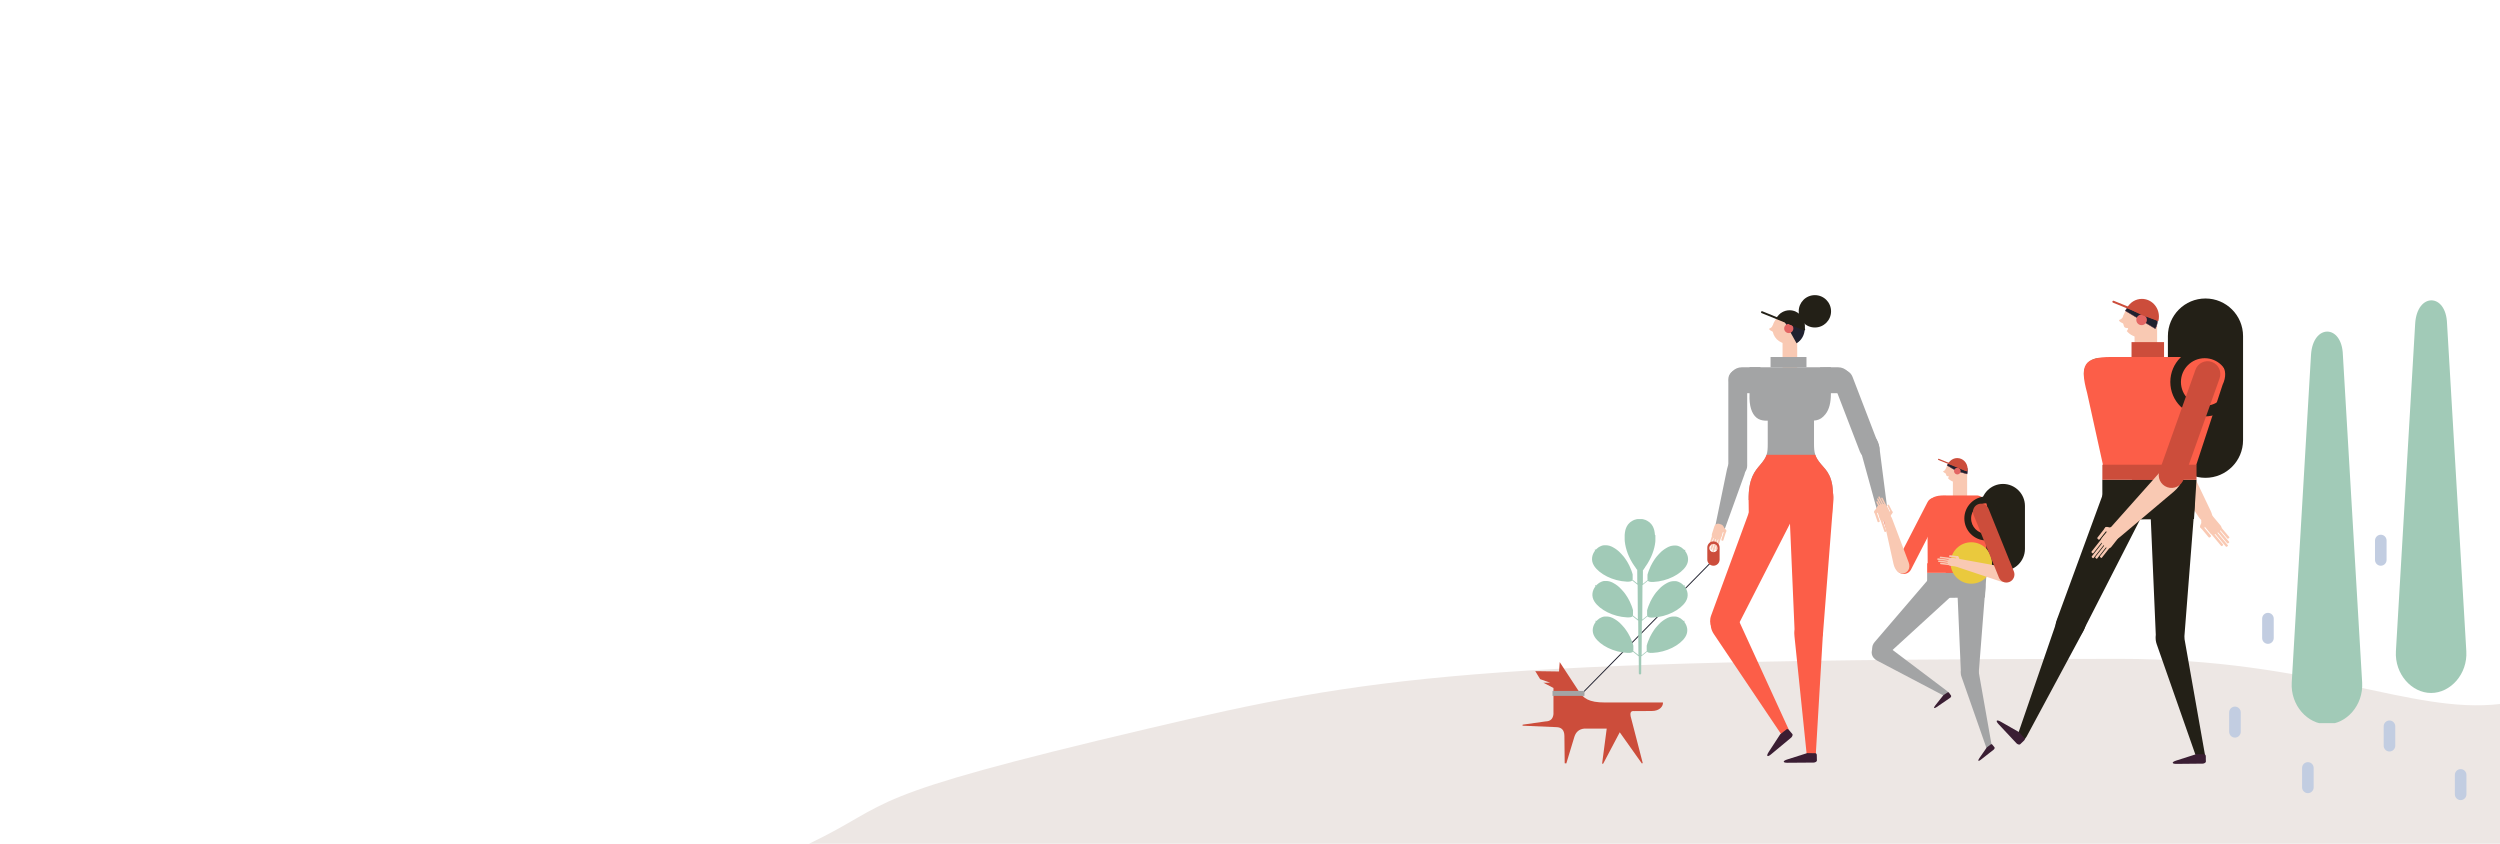 <svg width="1440" height="486" viewBox="0 0 1440 486" fill="none" xmlns="http://www.w3.org/2000/svg">
<path d="M662 419.5C787.5 390 849.905 379.5 1221 379.5C1333.41 379.5 1388.8 411.569 1440 405.5V486H466C517 461.5 490.5 459.813 662 419.5Z" fill="#EDE7E4"/>
<g clip-path="url(#clip0_1169_3585)">
<path fill-rule="evenodd" clip-rule="evenodd" d="M1409.5 186.444L1420.6 375.114C1421.38 388.304 1411.47 399.154 1400.32 399.154C1389.17 399.154 1379.27 388.304 1380.04 375.114L1391.14 186.444C1392.2 168.444 1408.98 168.594 1409.5 186.444Z" fill="#A1CAB7"/>
<path fill-rule="evenodd" clip-rule="evenodd" d="M1349.5 204.444L1360.6 393.114C1361.38 406.304 1351.47 417.154 1340.32 417.154C1329.17 417.154 1319.27 406.304 1320.04 393.114L1331.14 204.444C1332.2 186.444 1348.98 186.594 1349.5 204.444Z" fill="#A1CAB7"/>
<path fill-rule="evenodd" clip-rule="evenodd" d="M1371.34 308C1373.17 308 1374.67 309.505 1374.67 311.345V322.518C1374.67 324.359 1373.17 325.864 1371.34 325.864C1369.5 325.864 1368 324.359 1368 322.518V311.345C1368 309.505 1369.5 308 1371.34 308Z" fill="#C2CDE1"/>
</g>
<path fill-rule="evenodd" clip-rule="evenodd" d="M1306.34 353C1308.17 353 1309.67 354.505 1309.67 356.345V367.518C1309.67 369.359 1308.17 370.864 1306.34 370.864C1304.5 370.864 1303 369.359 1303 367.518V356.345C1303 354.505 1304.5 353 1306.34 353Z" fill="#C2CDE1"/>
<path fill-rule="evenodd" clip-rule="evenodd" d="M1376.34 415C1378.17 415 1379.67 416.505 1379.67 418.345V429.518C1379.67 431.359 1378.17 432.864 1376.34 432.864C1374.5 432.864 1373 431.359 1373 429.518V418.345C1373 416.505 1374.5 415 1376.34 415Z" fill="#C2CDE1"/>
<path fill-rule="evenodd" clip-rule="evenodd" d="M1329.34 439C1331.17 439 1332.67 440.505 1332.67 442.345V453.518C1332.67 455.359 1331.17 456.864 1329.34 456.864C1327.5 456.864 1326 455.359 1326 453.518V442.345C1326 440.505 1327.5 439 1329.34 439Z" fill="#C2CDE1"/>
<path fill-rule="evenodd" clip-rule="evenodd" d="M1417.34 443C1419.17 443 1420.67 444.505 1420.67 446.345V457.518C1420.67 459.359 1419.17 460.864 1417.34 460.864C1415.5 460.864 1414 459.359 1414 457.518V446.345C1414 444.505 1415.5 443 1417.34 443Z" fill="#C2CDE1"/>
<g clip-path="url(#clip1_1169_3585)">
<path fill-rule="evenodd" clip-rule="evenodd" d="M1153.72 278.746C1146.77 278.746 1141.08 284.442 1141.08 291.403V316.161C1141.08 323.123 1146.77 328.818 1153.72 328.818C1160.68 328.818 1166.37 323.123 1166.37 316.161V291.403C1166.37 284.442 1160.68 278.746 1153.72 278.746Z" fill="#232017"/>
<path fill-rule="evenodd" clip-rule="evenodd" d="M1116.56 287.175C1114.28 286.005 1111.46 286.906 1110.29 289.179L1092.45 323.823C1091.28 326.095 1092.18 328.924 1094.45 330.094C1096.72 331.264 1099.55 330.362 1100.72 328.09L1118.56 293.446C1119.73 291.173 1118.83 288.344 1116.56 287.175Z" fill="#FC5E48"/>
<path fill-rule="evenodd" clip-rule="evenodd" d="M1035.48 292.889L1000.63 361.104C998.297 365.649 993.564 366.521 990.028 365.083C986.233 363.539 983.838 359.368 985.639 354.459L1011.83 283.023C1014.93 274.546 1023.21 272.859 1029.33 275.85C1034.68 278.458 1039.48 285.084 1035.49 292.889H1035.48Z" fill="#FC5E48"/>
<path fill-rule="evenodd" clip-rule="evenodd" d="M1001.31 356.923L1030.16 419.892C1031.03 421.781 1030.75 423.181 1029.93 423.814C1028.84 424.658 1026.82 424.179 1025.22 421.81L987.201 365.256C983.675 360.011 985.783 354.909 990.027 352.723C993.726 350.815 998.747 351.333 1001.31 356.913V356.923Z" fill="#FC5E48"/>
<path fill-rule="evenodd" clip-rule="evenodd" d="M1025.4 422.961L1018.78 433.115C1017.14 435.647 1018.03 436.232 1020.07 434.544L1031.69 424.888C1032.34 424.342 1032.8 423.248 1032.37 422.759L1030.33 420.372C1029.79 419.749 1029.21 419.969 1029.07 420.075L1025.39 422.97L1025.4 422.961Z" fill="#3A1E33"/>
<path fill-rule="evenodd" clip-rule="evenodd" d="M1056.07 287.875L1050.1 364.258C1049.69 369.35 1045.66 371.977 1041.85 372.016C1037.76 372.045 1033.94 369.12 1033.71 363.894L1030.43 287.875C1030.04 278.851 1037.04 274.115 1043.84 274.517C1049.78 274.863 1056.76 279.139 1056.08 287.875H1056.07Z" fill="#FC5E48"/>
<path fill-rule="evenodd" clip-rule="evenodd" d="M1049.97 365.697L1045.88 434.851C1045.76 436.932 1044.86 438.034 1043.83 438.207C1042.48 438.437 1040.92 437.075 1040.62 434.228L1033.61 366.435C1032.95 360.155 1037.22 356.635 1041.99 356.703C1046.16 356.76 1050.34 359.579 1049.97 365.706V365.697Z" fill="#FC5E48"/>
<path fill-rule="evenodd" clip-rule="evenodd" d="M1041.02 433.767L1029.47 437.44C1026.58 438.351 1026.91 439.377 1029.55 439.358L1044.66 439.243C1045.52 439.243 1046.56 438.677 1046.54 438.025L1046.47 434.889C1046.46 434.065 1045.86 433.863 1045.7 433.863L1041.02 433.777V433.767Z" fill="#3A1E33"/>
<path fill-rule="evenodd" clip-rule="evenodd" d="M1031.55 217.56H1038.88C1042.17 217.56 1044.87 220.168 1044.87 223.361V255.532C1044.87 260.719 1045.36 263.174 1048.89 267.316C1051.98 270.941 1056.48 274.527 1055.71 287.769L1007.21 288.047C1007.05 275.419 1010.84 271.324 1013.92 267.69C1017.83 263.078 1018.22 261.247 1018.22 255.541V223.371C1018.22 220.178 1020.92 217.57 1024.22 217.57H1031.55V217.56Z" fill="#A3A4A5"/>
<path fill-rule="evenodd" clip-rule="evenodd" d="M1045.6 261.956C1046.18 263.682 1047.17 265.303 1048.89 267.326C1051.98 270.95 1056.48 274.537 1055.71 287.779L1055.12 298.058H1007.32L1007.2 288.066C1007.04 275.438 1010.83 271.344 1013.91 267.709C1015.9 265.37 1016.97 263.749 1017.55 261.975H1045.59L1045.6 261.956Z" fill="#FC5E48"/>
<path fill-rule="evenodd" clip-rule="evenodd" d="M1059.75 213.399C1062.74 212.392 1065.91 214.07 1067.04 217.023L1082.2 256.471C1083.35 259.434 1081.58 262.762 1078.58 263.768C1075.58 264.775 1072.42 263.097 1071.29 260.144L1056.12 220.696C1054.98 217.733 1056.75 214.405 1059.75 213.399Z" fill="#A3A4A5"/>
<path d="M1035.19 189.149H1026.75V212.066H1035.19V189.149Z" fill="#F9C9B3"/>
<path fill-rule="evenodd" clip-rule="evenodd" d="M1000.95 212.986C1003.94 212.986 1006.38 215.431 1006.38 218.423V268.371C1006.38 271.363 1003.94 273.808 1000.95 273.808C997.961 273.808 995.518 271.363 995.518 268.371V218.423C995.518 215.431 997.961 212.986 1000.95 212.986Z" fill="#A3A4A5"/>
<path fill-rule="evenodd" clip-rule="evenodd" d="M1029.52 180.797C1024.79 180.797 1020.95 184.642 1020.95 189.379C1020.95 194.116 1024.79 197.961 1029.52 197.961C1034.26 197.961 1038.1 194.116 1038.1 189.379C1038.1 184.642 1034.26 180.797 1029.52 180.797Z" fill="#F9C9B3"/>
<path fill-rule="evenodd" clip-rule="evenodd" d="M1030.13 189.312L1034.82 197.74C1037.73 196.005 1039.52 192.783 1039.52 189.312C1039.52 183.932 1035.32 179.579 1030.14 179.579C1028.49 179.579 1026.87 180.03 1025.44 180.883L1030.14 189.312H1030.13Z" fill="#20212F"/>
<path fill-rule="evenodd" clip-rule="evenodd" d="M1030.33 186.569C1028.86 186.569 1027.68 187.758 1027.68 189.216C1027.68 190.673 1028.87 191.862 1030.33 191.862C1031.79 191.862 1032.97 190.673 1032.97 189.216C1032.97 187.758 1031.79 186.569 1030.33 186.569Z" fill="#E36563"/>
<path fill-rule="evenodd" clip-rule="evenodd" d="M1021.69 191.229L1021.57 186.215C1021.16 187.499 1020.72 188.746 1019.24 189.187C1018.24 189.839 1021.38 191.22 1021.7 191.22L1021.69 191.229Z" fill="#F9C9B3"/>
<path fill-rule="evenodd" clip-rule="evenodd" d="M995.796 219.027C995.796 214.923 999.159 211.558 1003.26 211.558H1058.81C1062.91 211.558 1066.27 214.914 1066.27 219.027C1066.27 223.131 1062.91 226.497 1058.81 226.497H1003.26C999.159 226.497 995.796 223.141 995.796 219.027Z" fill="#A3A4A5"/>
<path fill-rule="evenodd" clip-rule="evenodd" d="M1048.39 211.596L1054.59 211.491V227.015C1054.57 231.732 1053.71 235.75 1051.44 238.608C1048.06 242.855 1045.02 242.28 1040.32 242.28H1021.78C1018.39 242.28 1014.55 242.874 1011.76 240.592C1008.92 238.281 1007.46 233.679 1007.73 227.168V211.481H1014.02C1014.04 219.823 1014.8 224.407 1023.09 223.553H1040.98C1048.17 224.272 1048.05 218.509 1048.39 211.586V211.596Z" fill="#A3A4A5"/>
<path fill-rule="evenodd" clip-rule="evenodd" d="M1071.51 258.763L1080.75 292.266C1081.48 294.893 1083.42 296.677 1085.07 296.217C1086.73 295.756 1087.1 293.273 1086.77 290.607L1082.58 257.996C1081.88 252.588 1079.02 250.143 1076.16 250.45C1073.18 250.776 1070.23 254.065 1071.52 258.753L1071.51 258.763Z" fill="#A3A4A5"/>
<path fill-rule="evenodd" clip-rule="evenodd" d="M1081.42 292.17L1079.79 294.04C1079.4 294.491 1079.45 295.181 1079.9 295.574C1080.35 295.967 1081.04 295.919 1081.43 295.469L1083.06 293.599C1083.45 293.148 1083.4 292.458 1082.95 292.065C1082.5 291.672 1081.81 291.72 1081.42 292.17Z" fill="#F9C9B3"/>
<path d="M1082.96 296.658L1082.58 296.788C1082.39 296.852 1082.29 297.054 1082.36 297.239L1085.43 306.209C1085.5 306.394 1085.7 306.493 1085.88 306.429L1086.27 306.299C1086.45 306.235 1086.55 306.033 1086.49 305.848L1083.41 296.878C1083.35 296.693 1083.14 296.594 1082.96 296.658Z" fill="#F9C9B3"/>
<path d="M1084.5 297.789L1084.87 297.662C1085.06 297.596 1085.26 297.701 1085.32 297.882L1088.4 306.852C1088.46 307.043 1088.36 307.241 1088.18 307.303L1087.8 307.43C1087.61 307.496 1087.42 307.391 1087.35 307.21L1084.28 298.24C1084.21 298.05 1084.32 297.852 1084.5 297.789Z" fill="#E36563"/>
<path d="M1085.89 297.323L1086.26 297.196C1086.45 297.13 1086.65 297.235 1086.71 297.416L1089.49 305.506C1089.55 305.697 1089.45 305.895 1089.27 305.957L1088.89 306.088C1088.7 306.153 1088.5 306.049 1088.44 305.867L1085.66 297.777C1085.6 297.587 1085.7 297.389 1085.88 297.327L1085.89 297.323Z" fill="#E36563"/>
<path d="M1086.72 295.188L1087.09 295.06C1087.28 294.995 1087.48 295.099 1087.54 295.281L1090.32 303.371C1090.38 303.562 1090.28 303.76 1090.1 303.822L1089.72 303.953C1089.52 304.018 1089.33 303.913 1089.26 303.732L1086.49 295.641C1086.43 295.451 1086.53 295.253 1086.71 295.191L1086.72 295.188Z" fill="#E36563"/>
<path d="M1082.43 290.864L1083.9 290.357C1085.06 289.958 1086.34 290.575 1086.74 291.745L1088.39 296.561C1088.79 297.722 1088.17 298.998 1087.01 299.399L1085.53 299.907C1084.36 300.308 1083.09 299.688 1082.69 298.518L1081.04 293.703C1080.64 292.542 1081.26 291.266 1082.43 290.864Z" fill="#F9C9B3"/>
<path d="M1079.84 294.447L1080.27 294.298C1080.49 294.223 1080.72 294.336 1080.8 294.554L1082.71 300.123C1082.78 300.341 1082.67 300.572 1082.45 300.647L1082.02 300.796C1081.8 300.871 1081.57 300.758 1081.49 300.54L1079.58 294.971C1079.51 294.753 1079.62 294.522 1079.84 294.447Z" fill="#F9C9B3"/>
<path fill-rule="evenodd" clip-rule="evenodd" d="M1004.74 273.491L993.784 303.83C992.912 306.256 990.967 307.8 989.443 307.253C987.919 306.707 987.718 304.338 988.236 301.855L994.761 270.241C995.987 264.315 999.044 264.325 1001.82 265.025C1004.46 265.696 1006.53 268.553 1004.75 273.491H1004.74Z" fill="#A3A4A5"/>
<path fill-rule="evenodd" clip-rule="evenodd" d="M992.528 303.36L994.109 305.086C994.493 305.499 994.464 306.151 994.042 306.534C993.63 306.918 992.979 306.889 992.595 306.467L991.014 304.741C990.631 304.329 990.66 303.677 991.082 303.293C991.494 302.91 992.145 302.938 992.528 303.36Z" fill="#F9C9B3"/>
<path d="M988.059 316.364L990.752 307.873C990.813 307.681 991.015 307.585 991.198 307.643L991.517 307.744C991.709 307.805 991.806 308.007 991.748 308.19L989.055 316.68C988.994 316.872 988.792 316.969 988.61 316.911L988.29 316.809C988.098 316.748 988.001 316.547 988.059 316.364Z" fill="#F9C9B3"/>
<path d="M986.276 317.359L988.969 308.868C989.03 308.676 989.232 308.579 989.414 308.637L989.734 308.739C989.926 308.8 990.023 309.002 989.965 309.184L987.272 317.675C987.211 317.867 987.009 317.964 986.827 317.906L986.507 317.804C986.315 317.743 986.218 317.541 986.276 317.359Z" fill="#F9C9B3"/>
<path d="M985.202 316.099L987.631 308.44C987.692 308.248 987.894 308.151 988.076 308.209L988.396 308.311C988.588 308.372 988.685 308.574 988.627 308.756L986.197 316.415C986.137 316.607 985.935 316.704 985.752 316.646L985.433 316.545C985.241 316.484 985.144 316.282 985.202 316.099Z" fill="#F9C9B3"/>
<path d="M984.373 314.092L986.802 306.433C986.863 306.241 987.065 306.144 987.247 306.202L987.567 306.304C987.759 306.365 987.856 306.567 987.798 306.749L985.368 314.408C985.307 314.6 985.106 314.697 984.923 314.639L984.604 314.538C984.412 314.477 984.315 314.275 984.373 314.092Z" fill="#F9C9B3"/>
<path d="M986.088 307.54L987.465 303.199C987.836 302.029 989.09 301.371 990.268 301.745L991.428 302.114C992.597 302.485 993.254 303.74 992.88 304.919L991.503 309.26C991.132 310.43 989.878 311.088 988.7 310.714L987.54 310.345C986.371 309.974 985.714 308.719 986.088 307.54Z" fill="#F9C9B3"/>
<path d="M991.483 310.85L993.15 305.595C993.219 305.376 993.448 305.257 993.667 305.327L994.042 305.446C994.261 305.515 994.379 305.744 994.31 305.963L992.643 311.218C992.573 311.438 992.345 311.556 992.126 311.487L991.751 311.368C991.532 311.298 991.413 311.069 991.483 310.85Z" fill="#F9C9B3"/>
<path d="M1045.37 188.641C1050.52 188.641 1054.69 184.468 1054.69 179.32C1054.69 174.173 1050.52 170 1045.37 170C1040.23 170 1036.06 174.173 1036.06 179.32C1036.06 184.468 1040.23 188.641 1045.37 188.641Z" fill="#232017"/>
<path d="M1133.07 271.133H1124.87V287.74H1133.07V271.133Z" fill="#F9C9B3"/>
<path fill-rule="evenodd" clip-rule="evenodd" d="M1114.58 292.602C1112.13 293.331 1110.72 295.939 1111.45 298.393L1122.53 335.761C1123.26 338.215 1125.87 339.625 1128.32 338.896C1130.78 338.167 1132.18 335.559 1131.46 333.105L1120.37 295.737C1119.64 293.283 1117.03 291.873 1114.58 292.602Z" fill="#E36563"/>
<path fill-rule="evenodd" clip-rule="evenodd" d="M1099.39 323.938L1089.84 298.7C1089.09 296.715 1087.43 295.411 1086.14 295.785C1084.86 296.169 1084.72 298.058 1085.17 300.081L1090.64 324.743C1091.55 328.838 1093.98 330.631 1096.24 330.333C1098.59 330.027 1100.73 327.476 1099.39 323.938H1099.39Z" fill="#F9C9B3"/>
<path fill-rule="evenodd" clip-rule="evenodd" d="M1088.92 297.099L1090.02 295.593C1090.29 295.229 1090.18 294.711 1089.78 294.443C1089.39 294.174 1088.85 294.251 1088.58 294.615L1087.47 296.121C1087.21 296.485 1087.32 297.003 1087.71 297.271C1088.11 297.54 1088.65 297.463 1088.92 297.099Z" fill="#F9C9B3"/>
<path fill-rule="evenodd" clip-rule="evenodd" d="M1087.62 293.225L1084.35 286.81C1084.26 286.628 1084.03 286.542 1083.83 286.618L1083.73 286.666C1083.54 286.743 1083.46 286.964 1083.56 287.146L1086.82 293.561C1086.92 293.743 1087.15 293.829 1087.34 293.752L1087.45 293.704C1087.64 293.628 1087.71 293.407 1087.62 293.225Z" fill="#F9C9B3"/>
<path fill-rule="evenodd" clip-rule="evenodd" d="M1086 292.583L1082.73 286.168C1082.64 285.986 1082.41 285.899 1082.21 285.976L1082.11 286.024C1081.92 286.101 1081.84 286.321 1081.94 286.503L1085.2 292.918C1085.3 293.1 1085.53 293.187 1085.72 293.11L1085.83 293.062C1086.02 292.985 1086.1 292.765 1086 292.583Z" fill="#F9C9B3"/>
<path fill-rule="evenodd" clip-rule="evenodd" d="M1084.94 293.024L1081.99 287.251C1081.9 287.069 1081.67 286.983 1081.48 287.059L1081.37 287.107C1081.18 287.184 1081.1 287.405 1081.2 287.587L1084.14 293.359C1084.24 293.541 1084.47 293.628 1084.66 293.551L1084.76 293.503C1084.96 293.426 1085.03 293.206 1084.94 293.024Z" fill="#F9C9B3"/>
<path fill-rule="evenodd" clip-rule="evenodd" d="M1084.49 294.692L1081.55 288.92C1081.46 288.737 1081.23 288.651 1081.04 288.728L1080.93 288.776C1080.74 288.853 1080.66 289.073 1080.76 289.255L1083.7 295.028C1083.8 295.21 1084.03 295.296 1084.22 295.219L1084.32 295.172C1084.51 295.095 1084.59 294.874 1084.49 294.692Z" fill="#F9C9B3"/>
<path fill-rule="evenodd" clip-rule="evenodd" d="M1088.8 295.382L1087.53 292.899C1086.95 291.758 1085.5 291.221 1084.31 291.72C1083.13 292.218 1082.64 293.561 1083.21 294.702L1084.48 297.185C1085.06 298.326 1086.51 298.863 1087.7 298.365C1088.88 297.866 1089.38 296.524 1088.8 295.382Z" fill="#F9C9B3"/>
<path fill-rule="evenodd" clip-rule="evenodd" d="M1090.04 294.788L1088.06 290.895C1087.95 290.684 1087.69 290.579 1087.46 290.674L1087.33 290.722C1087.11 290.818 1087.02 291.068 1087.13 291.279L1089.11 295.172C1089.22 295.382 1089.49 295.488 1089.72 295.392L1089.84 295.344C1090.06 295.248 1090.16 294.999 1090.04 294.788Z" fill="#F9C9B3"/>
<path fill-rule="evenodd" clip-rule="evenodd" d="M1110.34 324.916L1110.24 298.595C1108.89 287.999 1112.08 285.065 1121.12 285.372H1138.48C1142.15 285.372 1145.61 289.255 1144.38 295.507L1144.01 324.925H1110.34V324.916Z" fill="#FC5E48"/>
<path fill-rule="evenodd" clip-rule="evenodd" d="M1144.12 285.957C1137.13 285.957 1131.46 291.633 1131.46 298.633C1131.46 305.633 1137.13 311.309 1144.12 311.309C1151.12 311.309 1156.79 305.633 1156.79 298.633C1156.79 291.633 1151.12 285.957 1144.12 285.957ZM1144.12 289.879C1148.96 289.879 1152.88 293.8 1152.88 298.643C1152.88 303.485 1148.96 307.407 1144.12 307.407C1139.28 307.407 1135.37 303.485 1135.37 298.643C1135.37 293.8 1139.28 289.879 1144.12 289.879Z" fill="#232017"/>
<path fill-rule="evenodd" clip-rule="evenodd" d="M1110.03 329.921L1144.23 329.95L1143.31 344.189L1110.04 344.429L1110.03 329.921Z" fill="#A3A4A5"/>
<path fill-rule="evenodd" clip-rule="evenodd" d="M1122.8 344.486L1087.18 377.059C1084.8 379.236 1081.81 378.699 1080.04 377.069C1078.14 375.324 1077.64 372.332 1079.79 369.83L1111 333.431C1114.71 329.106 1119.96 329.94 1122.92 333.057C1125.51 335.78 1126.88 340.747 1122.79 344.477L1122.8 344.486Z" fill="#A3A4A5"/>
<path fill-rule="evenodd" clip-rule="evenodd" d="M1086.58 371.68L1121.42 397.963C1122.47 398.749 1122.74 399.612 1122.47 400.207C1122.12 400.993 1120.86 401.338 1119.26 400.504L1081.25 380.531C1077.72 378.68 1077.37 375.218 1079.06 372.735C1080.55 370.568 1083.48 369.35 1086.57 371.68H1086.58Z" fill="#A3A4A5"/>
<path fill-rule="evenodd" clip-rule="evenodd" d="M1119.42 400.389L1114.68 406.382C1113.5 407.878 1114.03 408.29 1115.4 407.35L1123.25 401.961C1123.69 401.655 1124.04 401.003 1123.81 400.667L1122.67 399.046C1122.37 398.625 1121.99 398.73 1121.9 398.788L1119.42 400.389Z" fill="#3A1E33"/>
<path fill-rule="evenodd" clip-rule="evenodd" d="M1143.56 339.021L1139.79 387.166C1139.54 390.378 1136.99 392.037 1134.59 392.056C1132.01 392.075 1129.61 390.234 1129.46 386.936L1127.39 339.021C1127.14 333.335 1131.55 330.353 1135.84 330.602C1139.59 330.823 1143.99 333.517 1143.56 339.021Z" fill="#A3A4A5"/>
<path fill-rule="evenodd" clip-rule="evenodd" d="M1139.71 386.859L1147.3 429.855C1147.53 431.15 1147.13 431.955 1146.53 432.214C1145.73 432.559 1144.57 431.945 1143.98 430.239L1129.78 389.697C1128.47 385.939 1130.57 383.158 1133.5 382.506C1136.06 381.931 1139.04 383.043 1139.71 386.859Z" fill="#A3A4A5"/>
<path fill-rule="evenodd" clip-rule="evenodd" d="M1144.43 430.469L1140.08 436.749C1139 438.312 1139.55 438.696 1140.87 437.67L1148.36 431.792C1148.78 431.456 1149.09 430.776 1148.83 430.459L1147.58 428.915C1147.26 428.513 1146.88 428.637 1146.8 428.704L1144.43 430.469Z" fill="#3A1E33"/>
<path d="M1144.23 324.475H1110.04V329.95H1144.23V324.475Z" fill="#FC5E48"/>
<path fill-rule="evenodd" clip-rule="evenodd" d="M1135.46 312.335C1128.88 312.335 1123.53 317.676 1123.53 324.273C1123.53 330.87 1128.87 336.211 1135.46 336.211C1142.05 336.211 1147.39 330.87 1147.39 324.273C1147.39 317.676 1142.05 312.335 1135.46 312.335Z" fill="#EAC93D"/>
<path fill-rule="evenodd" clip-rule="evenodd" d="M1155.56 326.824L1129.03 322.02C1126.95 321.646 1124.97 322.394 1124.63 323.698C1124.3 325.002 1125.85 326.095 1127.81 326.747L1151.75 334.744C1155.73 336.068 1158.52 334.907 1159.43 332.817C1160.37 330.64 1159.28 327.495 1155.56 326.824Z" fill="#F9C9B3"/>
<path fill-rule="evenodd" clip-rule="evenodd" d="M1128.83 322.528L1128.19 320.773C1128.03 320.352 1127.55 320.15 1127.1 320.332C1126.66 320.515 1126.42 321.004 1126.57 321.426L1127.21 323.18C1127.36 323.602 1127.85 323.804 1128.3 323.621C1128.74 323.439 1128.98 322.95 1128.83 322.528Z" fill="#F9C9B3"/>
<path fill-rule="evenodd" clip-rule="evenodd" d="M1124.89 321.464L1117.74 320.62C1117.54 320.591 1117.34 320.745 1117.3 320.946L1117.28 321.061C1117.25 321.263 1117.38 321.445 1117.58 321.473L1124.73 322.317C1124.93 322.346 1125.13 322.193 1125.17 321.991L1125.19 321.876C1125.23 321.675 1125.09 321.493 1124.89 321.464Z" fill="#F9C9B3"/>
<path fill-rule="evenodd" clip-rule="evenodd" d="M1123.46 322.452L1116.31 321.608C1116.11 321.579 1115.9 321.732 1115.87 321.934L1115.85 322.049C1115.81 322.25 1115.94 322.432 1116.14 322.461L1123.29 323.305C1123.49 323.334 1123.69 323.18 1123.73 322.979L1123.75 322.864C1123.79 322.662 1123.66 322.48 1123.46 322.452Z" fill="#F9C9B3"/>
<path fill-rule="evenodd" clip-rule="evenodd" d="M1123.23 323.583L1116.81 322.825C1116.6 322.797 1116.4 322.95 1116.36 323.152L1116.35 323.267C1116.31 323.468 1116.44 323.65 1116.64 323.679L1123.07 324.436C1123.27 324.465 1123.47 324.312 1123.51 324.11L1123.53 323.995C1123.57 323.794 1123.44 323.612 1123.23 323.583Z" fill="#F9C9B3"/>
<path fill-rule="evenodd" clip-rule="evenodd" d="M1124.38 324.877L1117.95 324.12C1117.74 324.091 1117.54 324.245 1117.51 324.446L1117.49 324.561C1117.45 324.762 1117.58 324.945 1117.78 324.973L1124.21 325.731C1124.41 325.76 1124.61 325.606 1124.65 325.405L1124.67 325.29C1124.71 325.088 1124.58 324.906 1124.38 324.877Z" fill="#F9C9B3"/>
<path fill-rule="evenodd" clip-rule="evenodd" d="M1127.34 321.675L1124.57 321.349C1123.29 321.195 1122.05 322.106 1121.81 323.372C1121.56 324.638 1122.4 325.798 1123.68 325.951L1126.44 326.277C1127.72 326.431 1128.96 325.52 1129.2 324.254C1129.45 322.989 1128.61 321.828 1127.34 321.675Z" fill="#F9C9B3"/>
<path fill-rule="evenodd" clip-rule="evenodd" d="M1127.54 320.313L1123.2 319.805C1122.96 319.776 1122.73 319.949 1122.68 320.179L1122.65 320.313C1122.6 320.553 1122.76 320.764 1122.99 320.793L1127.34 321.301C1127.58 321.33 1127.81 321.157 1127.85 320.927L1127.88 320.793C1127.93 320.553 1127.77 320.342 1127.54 320.313Z" fill="#F9C9B3"/>
<path fill-rule="evenodd" clip-rule="evenodd" d="M1126.85 265.264C1123.42 265.264 1120.63 268.045 1120.63 271.487C1120.63 272.369 1120.81 273.204 1121.15 273.971C1121.47 274.239 1121.85 274.421 1122.35 274.345C1122.76 274.402 1122.38 275.006 1122.04 275.428C1123.18 276.819 1124.91 277.71 1126.85 277.71C1130.28 277.71 1133.07 274.93 1133.07 271.487C1133.07 268.045 1130.29 265.264 1126.85 265.264Z" fill="#F9C9B3"/>
<path fill-rule="evenodd" clip-rule="evenodd" d="M1126.97 271.305L1133.03 272.993C1133.17 272.446 1133.24 271.88 1133.24 271.305C1133.24 267.709 1130.43 264.794 1126.96 264.794C1124.72 264.794 1122.65 266.031 1121.53 268.045L1126.96 271.296L1126.97 271.305Z" fill="#20212F" stroke="#4E2944" stroke-width="0.24" stroke-miterlimit="22.93"/>
<path fill-rule="evenodd" clip-rule="evenodd" d="M1127.43 269.445C1126.37 269.445 1125.52 270.308 1125.52 271.363C1125.52 272.417 1126.38 273.28 1127.43 273.28C1128.49 273.28 1129.35 272.417 1129.35 271.363C1129.35 270.308 1128.49 269.445 1127.43 269.445Z" fill="#E36563"/>
<path fill-rule="evenodd" clip-rule="evenodd" d="M1121.17 272.83L1121.09 269.196C1120.79 270.126 1120.47 271.027 1119.4 271.353C1118.67 271.823 1120.95 272.83 1121.17 272.83Z" fill="#F9C9B3"/>
<path fill-rule="evenodd" clip-rule="evenodd" d="M1139.34 290.454C1136.97 291.413 1135.82 294.146 1136.77 296.514L1151.37 332.644C1152.32 335.022 1155.06 336.173 1157.42 335.214C1159.8 334.255 1160.95 331.522 1159.99 329.154L1145.4 293.024C1144.44 290.646 1141.71 289.495 1139.34 290.454Z" fill="#CC4D3B"/>
<path d="M1270.35 171.927C1282.3 171.927 1292 181.631 1292 193.588V253.566C1292 265.523 1282.3 275.227 1270.35 275.227C1258.41 275.227 1248.71 265.523 1248.71 253.566V193.588C1248.71 181.631 1258.41 171.927 1270.35 171.927Z" fill="#232017"/>
<path fill-rule="evenodd" clip-rule="evenodd" d="M1243.28 205.632H1227.76C1229.5 208.039 1232.32 209.602 1235.52 209.602C1238.73 209.602 1241.54 208.039 1243.29 205.632H1243.28Z" fill="#20212F"/>
<path d="M1242.5 183.875H1229.51V210.234H1242.5V183.875Z" fill="#F9C9B3"/>
<path fill-rule="evenodd" clip-rule="evenodd" d="M1220.63 216.371L1215.7 217.838C1213.17 218.586 1211.71 221.281 1212.46 223.812L1231.52 288.028C1232.27 290.559 1234.96 292.026 1237.49 291.269L1242.42 289.802C1244.95 289.054 1246.42 286.359 1245.66 283.818L1226.61 219.603C1225.87 217.071 1223.17 215.604 1220.64 216.362L1220.63 216.371Z" fill="#E36563"/>
<path fill-rule="evenodd" clip-rule="evenodd" d="M1242.72 262.253L1266.49 297.847C1268.36 300.637 1271.4 302.066 1273.26 301.021C1275.11 299.976 1274.65 296.993 1273.24 294.04L1255.96 257.881C1253.1 251.878 1248.69 249.98 1245.3 251.245C1241.77 252.559 1239.39 257.277 1242.72 262.263V262.253Z" fill="#F9C9B3"/>
<path fill-rule="evenodd" clip-rule="evenodd" d="M1268.49 299.985L1267.32 302.708C1267.04 303.36 1267.38 304.127 1268.09 304.396C1268.8 304.674 1269.62 304.358 1269.89 303.706L1271.06 300.982C1271.34 300.33 1271 299.563 1270.29 299.295C1269.58 299.017 1268.76 299.333 1268.49 299.985Z" fill="#F9C9B3"/>
<path fill-rule="evenodd" clip-rule="evenodd" d="M1271.74 305.336L1279.37 314.426C1279.51 314.579 1279.75 314.618 1279.92 314.493L1280.43 314.128C1280.59 314.004 1280.62 313.783 1280.49 313.62L1272.87 304.53C1272.73 304.377 1272.49 304.338 1272.32 304.463L1271.81 304.827C1271.65 304.952 1271.62 305.173 1271.74 305.336Z" fill="#F9C9B3"/>
<path fill-rule="evenodd" clip-rule="evenodd" d="M1274.48 305.758L1282.11 314.848C1282.25 315.001 1282.49 315.039 1282.66 314.915L1283.17 314.55C1283.33 314.426 1283.36 314.205 1283.23 314.042L1275.61 304.952C1275.47 304.799 1275.23 304.76 1275.06 304.885L1274.55 305.249C1274.39 305.374 1274.36 305.595 1274.48 305.758Z" fill="#F9C9B3"/>
<path fill-rule="evenodd" clip-rule="evenodd" d="M1275.97 304.684L1282.86 312.892C1282.99 313.045 1283.23 313.083 1283.41 312.959L1283.91 312.594C1284.08 312.47 1284.1 312.249 1283.98 312.086L1277.09 303.878C1276.96 303.725 1276.72 303.686 1276.54 303.811L1276.04 304.175C1275.87 304.3 1275.85 304.521 1275.97 304.684Z" fill="#F9C9B3"/>
<path fill-rule="evenodd" clip-rule="evenodd" d="M1276.06 301.951L1282.95 310.159C1283.08 310.312 1283.32 310.351 1283.49 310.226L1284 309.861C1284.16 309.737 1284.19 309.516 1284.07 309.353L1277.18 301.145C1277.04 300.992 1276.8 300.954 1276.63 301.078L1276.12 301.443C1275.96 301.567 1275.93 301.788 1276.06 301.951Z" fill="#F9C9B3"/>
<path fill-rule="evenodd" clip-rule="evenodd" d="M1268.42 301.548L1273.02 307.033C1273.84 308.02 1275.38 308.203 1276.42 307.455L1278.65 305.844C1279.7 305.096 1279.88 303.677 1279.05 302.689L1274.46 297.204C1273.63 296.217 1272.1 296.035 1271.05 296.782L1268.82 298.393C1267.78 299.141 1267.59 300.56 1268.42 301.548Z" fill="#F9C9B3"/>
<path fill-rule="evenodd" clip-rule="evenodd" d="M1267.42 303.763L1272.2 309.468C1272.36 309.651 1272.65 309.689 1272.84 309.545L1273.43 309.123C1273.62 308.979 1273.66 308.72 1273.51 308.538L1268.73 302.843C1268.57 302.66 1268.29 302.622 1268.09 302.766L1267.51 303.188C1267.32 303.332 1267.28 303.59 1267.43 303.773L1267.42 303.763Z" fill="#F9C9B3"/>
<path fill-rule="evenodd" clip-rule="evenodd" d="M1205.93 206.926C1201.4 208.71 1199.16 213.869 1200.95 218.394L1210.29 242.079L1226.72 235.587L1217.39 211.903C1215.6 207.377 1210.45 205.143 1205.93 206.926Z" fill="#2D8125"/>
<path d="M1224.94 231.327L1208.34 237.879L1210.28 242.785L1226.87 236.232L1224.94 231.327Z" fill="#43B046"/>
<path fill-rule="evenodd" clip-rule="evenodd" d="M1211.44 268.371L1202.17 226.286C1197.79 210.225 1200.25 205.622 1216.06 205.622H1270.82C1278.62 205.622 1284.63 212.507 1280.19 221.703L1264.85 268.371H1211.44Z" fill="#FC5E48"/>
<path fill-rule="evenodd" clip-rule="evenodd" d="M1210.95 276.31L1265.2 276.358L1263.74 298.95L1210.96 299.323L1210.95 276.31Z" fill="#232017"/>
<path fill-rule="evenodd" clip-rule="evenodd" d="M1234.46 295.766L1199.6 363.98C1197.27 368.525 1192.54 369.398 1189 367.96C1185.21 366.416 1182.81 362.245 1184.62 357.335L1210.8 285.899C1213.91 277.423 1222.19 275.735 1228.31 278.727C1233.66 281.335 1238.46 287.961 1234.47 295.766H1234.46Z" fill="#232017"/>
<path fill-rule="evenodd" clip-rule="evenodd" d="M1200.12 363.3L1167.31 424.303C1166.32 426.135 1165.05 426.758 1164.04 426.489C1162.72 426.135 1161.88 424.236 1162.81 421.522L1184.97 357.077C1187.02 351.103 1192.37 349.712 1196.67 351.774C1200.43 353.577 1203.03 357.892 1200.13 363.3H1200.12Z" fill="#232017"/>
<path fill-rule="evenodd" clip-rule="evenodd" d="M1163.03 421.743L1152.5 415.731C1149.87 414.235 1149.35 415.165 1151.15 417.093L1161.48 428.129C1162.06 428.752 1163.17 429.136 1163.64 428.685L1165.9 426.509C1166.5 425.943 1166.24 425.368 1166.13 425.243L1163.03 421.743Z" fill="#3A1E33"/>
<path fill-rule="evenodd" clip-rule="evenodd" d="M1264.14 290.751L1258.17 367.135C1257.76 372.227 1253.73 374.854 1249.92 374.892C1245.82 374.921 1242.01 371.997 1241.78 366.771L1238.5 290.751C1238.11 281.728 1245.11 276.991 1251.91 277.394C1257.85 277.739 1264.83 282.016 1264.15 290.751H1264.14Z" fill="#232017"/>
<path fill-rule="evenodd" clip-rule="evenodd" d="M1258.03 366.637L1270.08 434.851C1270.44 436.903 1269.82 438.178 1268.87 438.59C1267.61 439.127 1265.77 438.159 1264.83 435.465L1242.29 371.143C1240.2 365.179 1243.52 360.768 1248.18 359.733C1252.24 358.822 1256.97 360.586 1258.03 366.637Z" fill="#232017"/>
<path fill-rule="evenodd" clip-rule="evenodd" d="M1265.06 434.391L1253.51 438.082C1250.64 439.003 1250.96 440.019 1253.61 440L1268.72 439.856C1269.57 439.856 1270.6 439.29 1270.59 438.638L1270.52 435.503C1270.5 434.678 1269.9 434.477 1269.74 434.477L1265.07 434.4L1265.06 434.391Z" fill="#3A1E33"/>
<path d="M1265.2 267.671H1210.96V276.358H1265.2V267.671Z" fill="#CC4D3B"/>
<path fill-rule="evenodd" clip-rule="evenodd" d="M1244.56 271.439L1216.11 303.408C1213.88 305.921 1213.27 309.219 1214.74 310.753C1216.22 312.287 1218.99 311.089 1221.49 308.979L1252.12 283.166C1257.2 278.88 1257.94 274.134 1255.86 271.171C1253.7 268.083 1248.55 266.961 1244.55 271.439H1244.56Z" fill="#F9C9B3"/>
<path fill-rule="evenodd" clip-rule="evenodd" d="M1216.63 304.089L1213.73 303.504C1213.03 303.36 1212.36 303.859 1212.23 304.616C1212.11 305.364 1212.58 306.103 1213.28 306.237L1216.18 306.822C1216.88 306.966 1217.55 306.467 1217.67 305.71C1217.8 304.962 1217.33 304.233 1216.63 304.089Z" fill="#F9C9B3"/>
<path fill-rule="evenodd" clip-rule="evenodd" d="M1212.07 308.375L1204.74 317.705C1204.61 317.868 1204.63 318.108 1204.79 318.252L1205.25 318.674C1205.4 318.817 1205.63 318.798 1205.75 318.635L1213.08 309.305C1213.21 309.142 1213.19 308.903 1213.04 308.759L1212.58 308.337C1212.42 308.193 1212.19 308.212 1212.07 308.375Z" fill="#F9C9B3"/>
<path fill-rule="evenodd" clip-rule="evenodd" d="M1212.21 311.146L1204.88 320.476C1204.76 320.639 1204.78 320.879 1204.93 321.023L1205.39 321.445C1205.54 321.589 1205.77 321.569 1205.9 321.406L1213.23 312.076C1213.35 311.913 1213.33 311.674 1213.18 311.53L1212.72 311.108C1212.57 310.974 1212.34 310.983 1212.21 311.146Z" fill="#F9C9B3"/>
<path fill-rule="evenodd" clip-rule="evenodd" d="M1213.56 312.374L1206.94 320.802C1206.82 320.965 1206.84 321.205 1206.99 321.349L1207.45 321.771C1207.6 321.915 1207.83 321.895 1207.96 321.732L1214.58 313.304C1214.7 313.141 1214.68 312.901 1214.53 312.757L1214.07 312.335C1213.92 312.192 1213.69 312.211 1213.56 312.374Z" fill="#F9C9B3"/>
<path fill-rule="evenodd" clip-rule="evenodd" d="M1216.26 311.904L1209.63 320.332C1209.51 320.495 1209.53 320.735 1209.68 320.879L1210.14 321.301C1210.3 321.445 1210.53 321.426 1210.65 321.263L1217.27 312.834C1217.4 312.671 1217.38 312.431 1217.22 312.287L1216.76 311.866C1216.61 311.722 1216.38 311.741 1216.26 311.904Z" fill="#F9C9B3"/>
<path fill-rule="evenodd" clip-rule="evenodd" d="M1215.09 304.338L1210.67 309.967C1209.87 310.974 1210.01 312.518 1210.96 313.381L1212.99 315.241C1213.94 316.113 1215.36 315.998 1216.15 314.982L1220.57 309.353C1221.36 308.346 1221.23 306.812 1220.28 305.94L1218.25 304.079C1217.3 303.207 1215.87 303.322 1215.09 304.338Z" fill="#F9C9B3"/>
<path fill-rule="evenodd" clip-rule="evenodd" d="M1212.72 303.811L1208.12 309.66C1207.98 309.852 1208 310.13 1208.18 310.293L1208.71 310.782C1208.89 310.945 1209.16 310.926 1209.31 310.734L1213.91 304.885C1214.05 304.693 1214.03 304.415 1213.85 304.252L1213.31 303.763C1213.14 303.6 1212.87 303.619 1212.72 303.811Z" fill="#F9C9B3"/>
<path fill-rule="evenodd" clip-rule="evenodd" d="M1232.64 174.564C1227.2 174.564 1222.78 178.985 1222.78 184.431C1222.78 185.831 1223.07 187.164 1223.59 188.362C1224.11 188.794 1224.72 189.072 1225.52 188.957C1226.16 189.053 1225.56 190.012 1225.01 190.673C1226.82 192.879 1229.56 194.288 1232.64 194.288C1238.08 194.288 1242.5 189.868 1242.5 184.421C1242.5 178.975 1238.08 174.555 1232.64 174.555V174.564Z" fill="#F9C9B3"/>
<path fill-rule="evenodd" clip-rule="evenodd" d="M1232.82 184.153L1241.44 189.321C1242.31 187.749 1242.77 185.975 1242.77 184.153C1242.77 178.448 1238.31 173.826 1232.81 173.826C1229.26 173.826 1225.97 175.792 1224.19 178.994L1232.81 184.163L1232.82 184.153Z" fill="#20212F" stroke="#4E2944" stroke-width="0.24" stroke-miterlimit="22.93"/>
<path fill-rule="evenodd" clip-rule="evenodd" d="M1233.56 181.2C1231.87 181.2 1230.51 182.561 1230.51 184.249C1230.51 185.937 1231.87 187.298 1233.56 187.298C1235.25 187.298 1236.61 185.937 1236.61 184.249C1236.61 182.561 1235.25 181.2 1233.56 181.2Z" fill="#E36563"/>
<path fill-rule="evenodd" clip-rule="evenodd" d="M1223.62 186.56L1223.49 180.797C1223.01 182.274 1222.51 183.702 1220.81 184.22C1219.65 184.968 1223.26 186.56 1223.62 186.56Z" fill="#F9C9B3"/>
<path fill-rule="evenodd" clip-rule="evenodd" d="M1269.91 200.195C1258.97 200.195 1250.1 209.074 1250.1 220.025C1250.1 230.975 1258.97 239.854 1269.91 239.854C1280.86 239.854 1289.73 230.975 1289.73 220.025C1289.73 209.074 1280.86 200.195 1269.91 200.195ZM1269.91 206.322C1277.47 206.322 1283.61 212.459 1283.61 220.025C1283.61 227.59 1277.47 233.727 1269.91 233.727C1262.35 233.727 1256.22 227.59 1256.22 220.025C1256.22 212.459 1262.35 206.322 1269.91 206.322Z" fill="#232017"/>
<path fill-rule="evenodd" clip-rule="evenodd" d="M1274.02 208.47C1270.2 207.108 1265.96 209.122 1264.6 212.948L1243.84 271.19C1242.48 275.016 1244.49 279.264 1248.32 280.625C1252.14 281.987 1256.38 279.973 1257.74 276.147L1278.5 217.905C1279.86 214.079 1277.85 209.832 1274.02 208.47Z" fill="#CC4D3B"/>
<path d="M1246.49 197.059H1227.76V205.632H1246.49V197.059Z" fill="#CC4D3B"/>
<path d="M984.963 324.101L912.042 398.255L912.431 398.639L985.352 324.484L984.963 324.101Z" fill="#20212F"/>
<path fill-rule="evenodd" clip-rule="evenodd" d="M941.428 409.594L951.288 409.537C956.165 409.632 958.12 406.439 957.852 404.627H924.43C915.049 404.627 912.05 402.22 909.3 398.02L898.396 381.355L897.994 386.773L884.32 386.581L887.128 391.184L892.867 393.236H888.948L894.793 396.266V411.368C894.496 413.986 893.097 415.491 890.223 415.539L877.048 417.409L876.99 418.003L896.365 418.828C899.373 418.866 901.041 420.449 901.098 423.872L901.261 439.636L902.2 439.732L906.886 424.265C907.834 421.407 909.741 420.007 912.376 419.691H925.465L922.801 439.952L923.472 439.808L932.977 421.791L945.702 439.751L946.219 439.53L939.627 414.034C938.42 410.15 939.531 409.354 941.409 409.604L941.428 409.594Z" fill="#CC4D3B"/>
<path d="M912.644 397.963H894.247V400.83H912.644V397.963Z" fill="#A3A4A5"/>
<path fill-rule="evenodd" clip-rule="evenodd" d="M986.952 311.846C985.006 311.846 983.406 313.438 983.406 315.394V322.308C983.406 324.254 984.997 325.856 986.952 325.856C988.897 325.856 990.497 324.264 990.497 322.308V315.394C990.497 313.448 988.906 311.846 986.952 311.846ZM986.952 313.304C988.255 313.304 989.318 314.359 989.318 315.672C989.318 316.986 988.264 318.041 986.952 318.041C985.639 318.041 984.585 316.986 984.585 315.672C984.585 314.359 985.639 313.304 986.952 313.304Z" fill="#CC4D3B"/>
<path d="M1040.53 205.641H1019.84V211.558H1040.53V205.641Z" fill="#A3A4A5"/>
<path fill-rule="evenodd" clip-rule="evenodd" d="M1030.33 186.569L1039.29 190.184C1039.49 189.417 1039.58 188.621 1039.58 187.825C1039.58 182.791 1035.65 178.707 1030.8 178.707C1027.66 178.707 1024.75 180.442 1023.18 183.271L1030.33 186.579V186.569Z" fill="#232017"/>
<path d="M1038.98 190.232C1039.27 190.357 1039.6 190.232 1039.73 189.935C1039.85 189.647 1039.73 189.312 1039.43 189.187L1015.14 179.301C1014.85 179.176 1014.52 179.301 1014.39 179.598C1014.27 179.886 1014.39 180.222 1014.69 180.346L1038.08 189.849L1038.98 190.232Z" fill="#232017"/>
<path fill-rule="evenodd" clip-rule="evenodd" d="M1233.5 181.411L1243.21 184.997C1243.43 184.134 1243.54 183.252 1243.54 182.36C1243.54 176.722 1239.15 172.157 1233.71 172.157C1230.2 172.157 1226.96 174.104 1225.21 177.259L1233.51 181.42L1233.5 181.411Z" fill="#CC4D3B"/>
<path d="M1242.22 184.575C1242.52 184.709 1242.86 184.575 1242.99 184.268C1243.12 183.971 1242.99 183.626 1242.68 183.491L1217.55 173.26C1217.25 173.136 1216.91 173.26 1216.78 173.567C1216.65 173.864 1216.78 174.209 1217.09 174.344L1241.29 184.172L1242.22 184.575Z" fill="#CC4D3B"/>
<path fill-rule="evenodd" clip-rule="evenodd" d="M1133.11 271.602C1133.25 271.085 1133.32 270.548 1133.32 270.011C1133.32 266.616 1130.66 263.855 1127.38 263.855C1125.27 263.855 1123.31 265.025 1122.25 266.933L1133.11 271.602Z" fill="#CC4D3B"/>
<path d="M1132.08 271.276C1132.26 271.353 1132.48 271.276 1132.56 271.085C1132.63 270.902 1132.56 270.682 1132.37 270.605L1116.79 264.267C1116.6 264.19 1116.38 264.267 1116.31 264.459C1116.23 264.641 1116.31 264.862 1116.5 264.938L1131.5 271.027L1132.08 271.276Z" fill="#CC4D3B"/>
<path fill-rule="evenodd" clip-rule="evenodd" d="M953.502 308.301C953.502 308.301 953.502 308.492 953.502 308.612C953.502 308.612 953.502 308.828 953.502 308.924C953.502 308.924 953.502 309.14 953.502 309.236C953.502 309.236 953.502 309.451 953.502 309.547C953.502 309.643 953.502 309.763 953.502 309.859C953.502 309.859 953.502 310.075 953.502 310.17C953.502 310.17 953.502 310.386 953.502 310.482C953.502 310.482 953.502 310.698 953.502 310.794C953.502 310.794 953.502 311.009 953.502 311.129C953.502 311.249 953.502 311.345 953.502 311.465C953.502 311.465 953.502 311.681 953.479 311.8C953.479 311.8 953.479 312.016 953.455 312.136C953.455 312.256 953.432 312.352 953.408 312.472C953.408 312.472 953.384 312.687 953.361 312.807C953.361 312.927 953.337 313.023 953.314 313.143C953.314 313.143 953.29 313.359 953.266 313.478C953.266 313.598 953.219 313.694 953.219 313.814C953.219 313.934 953.172 314.03 953.148 314.15C953.148 314.269 953.101 314.365 953.077 314.485C953.077 314.605 953.03 314.701 953.006 314.821C952.983 314.941 952.959 315.06 952.936 315.156C952.912 315.276 952.888 315.396 952.865 315.492C952.841 315.612 952.817 315.732 952.77 315.828C952.747 315.947 952.723 316.067 952.676 316.163C952.652 316.283 952.605 316.403 952.581 316.499C952.558 316.619 952.51 316.738 952.487 316.834C952.463 316.954 952.416 317.074 952.392 317.17C952.345 317.29 952.321 317.41 952.274 317.506C952.274 317.506 952.203 317.745 952.156 317.841C952.156 317.841 952.085 318.081 952.038 318.177C952.038 318.177 951.967 318.416 951.92 318.512C951.92 318.512 951.849 318.752 951.802 318.848C951.802 318.848 951.707 319.088 951.684 319.183C951.684 319.183 951.589 319.423 951.542 319.519C951.542 319.519 951.448 319.759 951.4 319.855C951.4 319.855 951.306 320.094 951.259 320.19C951.259 320.19 951.164 320.43 951.117 320.526C951.117 320.526 951.022 320.766 950.975 320.861C950.975 320.861 950.881 321.101 950.81 321.197C950.715 321.437 950.597 321.652 950.479 321.868C950.479 321.868 950.361 322.084 950.314 322.204C950.314 322.204 950.196 322.42 950.148 322.539C950.148 322.539 950.03 322.755 949.96 322.875C949.96 322.875 949.841 323.091 949.771 323.211C949.771 323.211 949.652 323.426 949.582 323.546C949.582 323.546 949.464 323.762 949.393 323.882C949.393 323.882 949.275 324.097 949.204 324.217C949.062 324.433 948.944 324.649 948.802 324.865C948.802 324.865 948.66 325.08 948.59 325.176C948.448 325.392 948.306 325.608 948.164 325.823C948.164 325.823 948.023 326.039 947.952 326.135C947.952 326.135 947.81 326.351 947.716 326.447C947.716 326.447 947.668 326.495 947.668 326.519L947.621 326.566L947.574 326.638L947.55 326.71L947.527 326.782L947.503 326.854H947.479L947.456 326.926V326.974L947.409 326.998V327.046L947.361 327.07V327.118L947.314 327.142V327.19H947.267C947.267 327.19 947.243 327.238 947.22 327.262C947.196 327.286 947.172 327.334 947.125 327.358L947.102 327.405H947.078V327.453H947.054L947.031 327.525L947.007 327.573L946.983 327.621L946.96 327.669L946.936 327.717L946.913 327.765C946.913 327.765 946.842 327.861 946.794 327.885C946.794 327.885 946.794 327.909 946.771 327.909L946.747 327.957L946.724 328.005L946.7 328.053C946.7 328.053 946.7 328.077 946.676 328.101C946.676 328.101 946.676 328.125 946.653 328.149C946.653 328.149 946.653 328.173 946.629 328.173C946.629 328.173 946.487 328.292 946.417 328.34C946.417 328.34 946.417 328.34 946.393 328.364C946.393 328.364 946.393 328.364 946.369 328.388C946.369 328.388 946.369 328.388 946.346 328.412C946.346 328.412 946.346 328.412 946.322 328.412L946.275 336.347L949.038 334.117C949.038 334.117 949.038 334.069 949.015 334.045C949.015 334.045 949.015 334.045 949.015 334.021C949.015 334.021 949.015 334.021 949.015 333.997C949.015 333.997 948.967 333.806 948.944 333.71C948.944 333.71 948.944 333.686 948.944 333.662C948.944 333.662 948.944 333.638 948.944 333.614C948.944 333.614 948.944 333.59 948.944 333.566C948.944 333.566 948.944 333.542 948.944 333.518C948.944 333.518 948.944 333.494 948.944 333.47C948.944 333.47 948.944 333.446 948.944 333.422C948.944 333.422 948.944 333.302 948.944 333.23V333.182V333.134V333.087V333.039V332.991V332.943V332.895V332.847C948.944 332.847 948.944 332.799 948.944 332.775V332.727V332.679C948.944 332.679 948.944 332.655 948.944 332.631V332.559V332.487V332.415V332.343V332.272V332.2V332.128V332.056C948.944 332.056 948.944 332.008 948.944 331.984C948.944 331.984 948.944 331.936 948.944 331.912C948.944 331.912 948.944 331.864 948.944 331.84V331.792V331.72V331.648V331.576V331.528V331.481V331.409V331.313V331.217V331.121V331.025C949.062 330.546 949.204 330.09 949.369 329.635C949.487 329.299 949.605 328.964 949.723 328.628C950.054 327.741 950.432 326.854 950.833 326.015C950.881 325.919 950.928 325.799 950.999 325.704C951.164 325.392 951.306 325.08 951.495 324.769C951.613 324.577 951.731 324.361 951.825 324.169C951.825 324.169 951.944 323.978 951.991 323.882C951.991 323.882 952.109 323.69 952.156 323.594C952.227 323.498 952.274 323.402 952.345 323.306C952.534 323.019 952.699 322.731 952.888 322.444C952.888 322.444 953.006 322.252 953.077 322.156C953.077 322.156 953.195 321.964 953.266 321.892C953.337 321.796 953.384 321.7 953.455 321.629C953.455 321.629 953.597 321.461 953.644 321.365C953.644 321.365 953.786 321.197 953.833 321.101C953.833 321.101 953.975 320.933 954.046 320.837C954.117 320.742 954.187 320.67 954.258 320.574C954.258 320.574 954.4 320.406 954.471 320.334C954.471 320.334 954.613 320.166 954.683 320.094C954.683 320.094 954.825 319.927 954.896 319.855C954.896 319.855 955.038 319.687 955.109 319.615C955.179 319.543 955.25 319.447 955.321 319.375C955.392 319.303 955.463 319.231 955.534 319.136C955.534 319.136 955.675 318.992 955.746 318.92C955.817 318.848 955.888 318.776 955.959 318.704C956.03 318.632 956.101 318.56 956.171 318.488C956.242 318.416 956.313 318.344 956.384 318.273C956.384 318.273 956.526 318.129 956.597 318.057C956.667 317.985 956.738 317.913 956.809 317.841C956.88 317.769 956.951 317.697 957.022 317.649C957.093 317.577 957.163 317.529 957.258 317.458C957.329 317.386 957.4 317.338 957.494 317.266C957.589 317.194 957.636 317.146 957.73 317.074C957.825 317.002 957.872 316.954 957.967 316.882C957.967 316.882 958.108 316.762 958.203 316.714C958.274 316.667 958.344 316.595 958.439 316.547C958.439 316.547 958.581 316.427 958.675 316.379C958.675 316.379 958.84 316.259 958.911 316.211C958.911 316.211 959.053 316.115 959.148 316.067C959.148 316.067 959.313 315.971 959.384 315.923C959.384 315.923 959.549 315.828 959.62 315.78C959.62 315.78 959.785 315.684 959.856 315.636C960.092 315.492 960.329 315.372 960.541 315.252C960.706 315.18 960.848 315.084 961.013 315.013C961.415 314.821 961.793 314.677 962.194 314.557C962.242 314.557 962.313 314.533 962.36 314.509C962.643 314.437 962.903 314.365 963.187 314.341C963.187 314.341 963.399 314.317 963.517 314.293C963.683 314.293 963.848 314.269 964.013 314.245C964.013 314.245 964.131 314.245 964.179 314.245C964.226 314.245 964.297 314.245 964.344 314.245C964.391 314.245 964.462 314.245 964.509 314.245C964.509 314.245 964.627 314.245 964.675 314.245C964.675 314.245 964.793 314.245 964.84 314.245C964.84 314.245 964.934 314.245 965.005 314.245C965.005 314.245 965.1 314.245 965.171 314.245C965.218 314.245 965.265 314.245 965.336 314.245C965.383 314.245 965.43 314.245 965.501 314.245C965.548 314.245 965.596 314.245 965.667 314.269C965.667 314.269 965.761 314.269 965.832 314.293C965.879 314.293 965.926 314.293 965.974 314.317C966.021 314.317 966.068 314.317 966.115 314.341C966.115 314.341 966.328 314.389 966.422 314.413C966.422 314.413 966.517 314.437 966.564 314.461C966.611 314.461 966.659 314.485 966.706 314.509C966.706 314.509 966.8 314.533 966.848 314.557C966.848 314.557 967.036 314.629 967.131 314.677C967.178 314.677 967.225 314.725 967.273 314.725C967.32 314.725 967.367 314.773 967.414 314.797C967.462 314.797 967.509 314.845 967.556 314.869C967.556 314.869 967.651 314.917 967.698 314.941C967.698 314.941 967.792 314.989 967.84 315.013C967.887 315.013 967.934 315.06 967.981 315.084C968.029 315.108 968.076 315.132 968.123 315.156C968.17 315.18 968.217 315.204 968.265 315.228C968.312 315.252 968.359 315.276 968.406 315.3C968.454 315.324 968.501 315.348 968.548 315.396C968.548 315.396 968.643 315.444 968.666 315.492C968.713 315.516 968.761 315.54 968.784 315.588C968.784 315.588 968.879 315.66 968.902 315.684C968.95 315.708 968.997 315.756 969.021 315.78C969.021 315.78 969.115 315.852 969.139 315.875C969.186 315.899 969.21 315.947 969.257 315.971C969.257 315.971 969.328 316.043 969.375 316.067C969.422 316.091 969.446 316.139 969.493 316.163C969.54 316.187 969.564 316.235 969.611 316.259C969.611 316.259 969.682 316.331 969.729 316.379C969.776 316.427 969.8 316.451 969.847 316.499C969.847 316.499 969.918 316.571 969.965 316.619C969.965 316.619 970.036 316.69 970.083 316.738C970.107 316.762 970.131 316.786 970.154 316.834L970.296 316.714C970.438 316.619 970.721 316.595 970.721 316.762C970.721 316.93 970.792 317.098 970.674 317.194L970.556 317.29C972.398 319.615 973.154 322.971 971.146 326.087C968.099 330.809 960.399 334.812 952.345 335.196C950.503 335.292 949.652 335.052 949.156 334.525L946.062 337.018L945.944 356.938L948.826 354.612C948.826 354.612 948.826 354.564 948.802 354.54C948.802 354.54 948.802 354.54 948.802 354.517C948.802 354.517 948.802 354.517 948.802 354.493C948.802 354.493 948.755 354.301 948.731 354.205C948.731 354.205 948.731 354.181 948.731 354.157C948.731 354.157 948.731 354.133 948.731 354.109C948.731 354.109 948.731 354.085 948.731 354.061C948.731 354.061 948.731 354.037 948.731 354.013C948.731 354.013 948.731 353.989 948.731 353.965C948.731 353.965 948.731 353.941 948.731 353.917C948.731 353.917 948.731 353.797 948.731 353.725V353.678V353.63V353.582V353.534V353.486V353.438V353.39V353.342C948.731 353.342 948.731 353.294 948.731 353.27V353.222V353.174C948.731 353.174 948.731 353.15 948.731 353.126V353.054V352.982V352.91V352.839V352.767V352.719V352.695V352.623V352.551C948.731 352.551 948.731 352.503 948.731 352.479C948.731 352.479 948.731 352.431 948.731 352.407C948.731 352.407 948.731 352.359 948.731 352.335V352.287V352.215V352.143V352.072V352.024V351.976V351.904V351.808V351.712V351.616V351.52C948.849 351.041 948.991 350.585 949.156 350.13C949.275 349.794 949.393 349.459 949.511 349.123C949.841 348.236 950.219 347.349 950.621 346.51C950.668 346.414 950.715 346.294 950.786 346.199C950.952 345.887 951.093 345.575 951.282 345.264C951.4 345.072 951.518 344.856 951.613 344.665C951.613 344.665 951.731 344.473 951.778 344.377C951.778 344.377 951.896 344.185 951.944 344.089C952.014 343.993 952.062 343.897 952.133 343.802C952.321 343.514 952.487 343.226 952.676 342.939C952.676 342.939 952.794 342.747 952.865 342.651C952.865 342.651 952.983 342.459 953.054 342.387C953.125 342.291 953.172 342.196 953.243 342.124C953.243 342.124 953.384 341.956 953.432 341.86C953.432 341.86 953.573 341.692 953.621 341.596C953.621 341.596 953.762 341.428 953.833 341.333C953.904 341.237 953.975 341.165 954.046 341.069C954.046 341.069 954.187 340.901 954.258 340.829C954.258 340.829 954.4 340.661 954.471 340.589C954.471 340.589 954.613 340.422 954.683 340.35C954.683 340.35 954.825 340.182 954.896 340.11C954.967 340.038 955.038 339.942 955.109 339.87C955.179 339.798 955.25 339.726 955.321 339.631C955.321 339.631 955.463 339.487 955.534 339.415C955.605 339.343 955.675 339.271 955.746 339.199C955.817 339.127 955.888 339.055 955.959 338.983C956.03 338.911 956.101 338.84 956.171 338.768C956.171 338.768 956.313 338.624 956.384 338.552C956.455 338.48 956.526 338.408 956.597 338.336C956.667 338.264 956.738 338.192 956.809 338.144C956.88 338.073 956.951 338.025 957.045 337.953C957.14 337.881 957.187 337.833 957.282 337.761C957.352 337.689 957.423 337.641 957.518 337.569C957.612 337.497 957.66 337.449 957.754 337.377C957.754 337.377 957.896 337.258 957.99 337.21C958.061 337.162 958.132 337.09 958.226 337.042C958.226 337.042 958.368 336.922 958.463 336.874C958.463 336.874 958.628 336.754 958.699 336.706C958.699 336.706 958.84 336.61 958.935 336.562C958.935 336.562 959.1 336.466 959.171 336.419C959.171 336.419 959.337 336.323 959.407 336.275C959.407 336.275 959.573 336.179 959.644 336.131C959.88 335.987 960.116 335.867 960.329 335.747C960.494 335.675 960.636 335.58 960.801 335.508C961.202 335.316 961.58 335.172 961.982 335.052C962.029 335.052 962.1 335.028 962.147 335.004C962.431 334.932 962.69 334.86 962.974 334.836C962.974 334.836 963.187 334.812 963.305 334.788C963.517 334.765 963.73 334.741 963.966 334.741C964.013 334.741 964.084 334.741 964.131 334.741C964.179 334.741 964.249 334.741 964.297 334.741C964.297 334.741 964.415 334.741 964.462 334.741C964.462 334.741 964.58 334.741 964.627 334.741C964.627 334.741 964.722 334.741 964.793 334.741C964.793 334.741 964.887 334.741 964.958 334.741C965.005 334.741 965.052 334.741 965.123 334.741C965.171 334.741 965.218 334.741 965.289 334.741C965.289 334.741 965.383 334.741 965.454 334.765C965.454 334.765 965.548 334.765 965.619 334.788C965.667 334.788 965.714 334.789 965.761 334.812C965.808 334.812 965.856 334.812 965.903 334.836C965.903 334.836 965.997 334.86 966.044 334.884C966.044 334.884 966.139 334.908 966.186 334.932C966.186 334.932 966.281 334.956 966.328 334.98C966.375 334.98 966.422 335.004 966.47 335.028C966.47 335.028 966.564 335.052 966.611 335.076C966.611 335.076 966.706 335.1 966.753 335.124C966.753 335.124 966.848 335.172 966.895 335.172C966.942 335.172 966.989 335.22 967.036 335.244C967.084 335.244 967.131 335.292 967.178 335.316C967.225 335.316 967.273 335.364 967.32 335.388C967.32 335.388 967.414 335.436 967.462 335.46C967.509 335.46 967.556 335.508 967.603 335.532C967.651 335.532 967.698 335.58 967.745 335.603C967.792 335.627 967.84 335.651 967.887 335.675C967.934 335.699 967.981 335.723 968.029 335.747C968.076 335.771 968.123 335.795 968.17 335.819C968.217 335.843 968.265 335.867 968.312 335.915C968.312 335.915 968.406 335.963 968.43 336.011C968.477 336.035 968.525 336.059 968.548 336.107C968.548 336.107 968.643 336.179 968.666 336.203C968.713 336.227 968.761 336.275 968.784 336.299C968.784 336.299 968.879 336.371 968.902 336.395C968.95 336.419 968.973 336.466 969.021 336.49C969.068 336.514 969.091 336.562 969.139 336.586C969.186 336.61 969.21 336.658 969.257 336.682C969.304 336.706 969.328 336.754 969.375 336.778C969.422 336.802 969.446 336.85 969.493 336.898C969.54 336.946 969.564 336.97 969.611 337.018C969.658 337.066 969.682 337.09 969.729 337.138C969.776 337.186 969.8 337.21 969.847 337.257C969.871 337.281 969.894 337.305 969.918 337.353L970.06 337.234C970.202 337.138 970.485 337.114 970.485 337.281C970.485 337.449 970.556 337.617 970.438 337.713L970.32 337.809C972.162 340.134 972.918 343.49 970.91 346.606C967.863 351.328 960.163 355.332 952.109 355.715C950.267 355.811 949.416 355.571 948.92 355.044L945.708 357.633L945.59 377.409L948.59 374.988C948.59 374.988 948.59 374.94 948.566 374.916C948.566 374.916 948.566 374.916 948.566 374.892C948.566 374.892 948.566 374.892 948.566 374.868C948.566 374.868 948.519 374.676 948.495 374.556C948.495 374.556 948.495 374.532 948.495 374.508C948.495 374.508 948.495 374.484 948.495 374.46C948.495 374.46 948.495 374.436 948.495 374.412C948.495 374.412 948.495 374.388 948.495 374.364C948.495 374.364 948.495 374.34 948.495 374.316C948.495 374.316 948.495 374.293 948.495 374.269C948.495 374.269 948.495 374.149 948.495 374.077V374.029V373.981V373.933V373.885V373.837V373.789V373.741V373.693C948.495 373.693 948.495 373.645 948.495 373.621V373.573V373.525C948.495 373.525 948.495 373.501 948.495 373.477V373.406V373.334V373.262V373.19V373.118V373.07V373.046V372.974V372.902C948.495 372.902 948.495 372.854 948.495 372.83C948.495 372.83 948.495 372.782 948.495 372.758C948.495 372.758 948.495 372.71 948.495 372.686V372.638V372.567V372.495V372.423V372.375V372.327V372.255V372.183V372.087V371.991V371.895C948.613 371.44 948.755 370.961 948.92 370.505C949.038 370.17 949.156 369.834 949.275 369.498C949.605 368.611 949.983 367.724 950.385 366.885C950.432 366.79 950.479 366.67 950.55 366.574C950.715 366.262 950.857 365.951 951.046 365.639C951.164 365.447 951.282 365.232 951.377 365.04C951.377 365.04 951.495 364.848 951.542 364.752C951.542 364.752 951.66 364.56 951.707 364.464C951.778 364.369 951.825 364.273 951.896 364.177C952.085 363.889 952.251 363.601 952.44 363.314C952.44 363.314 952.558 363.122 952.629 363.026C952.629 363.026 952.747 362.834 952.817 362.762C952.888 362.667 952.936 362.571 953.006 362.499C953.006 362.499 953.148 362.331 953.195 362.235C953.195 362.235 953.337 362.067 953.384 361.971C953.384 361.971 953.526 361.804 953.597 361.708C953.668 361.612 953.739 361.54 953.81 361.444C953.81 361.444 953.951 361.276 954.022 361.204C954.022 361.204 954.164 361.037 954.235 360.965C954.235 360.965 954.376 360.797 954.447 360.725C954.447 360.725 954.589 360.557 954.66 360.485C954.731 360.413 954.802 360.317 954.872 360.246C954.943 360.174 955.014 360.102 955.085 360.006C955.085 360.006 955.227 359.862 955.298 359.79C955.368 359.718 955.439 359.646 955.51 359.574C955.581 359.502 955.652 359.431 955.723 359.359C955.794 359.287 955.864 359.215 955.935 359.143C955.935 359.143 956.077 358.999 956.148 358.927C956.219 358.855 956.29 358.783 956.36 358.711C956.431 358.639 956.502 358.568 956.573 358.52C956.644 358.448 956.715 358.4 956.809 358.328C956.904 358.256 956.951 358.208 957.045 358.136C957.116 358.064 957.187 358.016 957.282 357.944C957.376 357.872 957.423 357.824 957.518 357.753C957.518 357.753 957.66 357.633 957.754 357.585C957.825 357.537 957.896 357.465 957.99 357.417C957.99 357.417 958.132 357.297 958.226 357.249L958.463 357.081C958.463 357.081 958.604 356.986 958.699 356.938C958.699 356.938 958.864 356.842 958.935 356.794C958.935 356.794 959.1 356.698 959.171 356.65C959.171 356.65 959.337 356.554 959.407 356.506C959.644 356.362 959.88 356.242 960.092 356.123C960.258 356.051 960.399 355.955 960.565 355.883C960.966 355.691 961.344 355.547 961.746 355.427C961.793 355.427 961.864 355.403 961.911 355.379C962.194 355.308 962.454 355.236 962.738 355.212C962.738 355.212 962.95 355.188 963.068 355.164C963.234 355.164 963.399 355.14 963.564 355.116C963.564 355.116 963.683 355.116 963.73 355.116C963.777 355.116 963.848 355.116 963.895 355.116C963.942 355.116 964.013 355.116 964.06 355.116C964.06 355.116 964.179 355.116 964.226 355.116C964.226 355.116 964.344 355.116 964.391 355.116C964.391 355.116 964.486 355.116 964.556 355.116C964.556 355.116 964.651 355.116 964.722 355.116C964.769 355.116 964.816 355.116 964.887 355.116C964.934 355.116 964.982 355.116 965.052 355.116C965.1 355.116 965.147 355.116 965.218 355.14C965.218 355.14 965.312 355.14 965.383 355.164C965.43 355.164 965.478 355.164 965.525 355.188C965.572 355.188 965.619 355.188 965.667 355.212C965.667 355.212 965.879 355.26 965.974 355.284C965.974 355.284 966.068 355.308 966.115 355.332C966.163 355.332 966.21 355.356 966.257 355.379C966.257 355.379 966.352 355.403 966.399 355.427C966.399 355.427 966.588 355.499 966.682 355.547C966.729 355.547 966.777 355.595 966.824 355.595C966.871 355.595 966.918 355.643 966.966 355.667C967.013 355.667 967.06 355.715 967.107 355.739C967.107 355.739 967.202 355.787 967.249 355.811C967.249 355.811 967.344 355.859 967.391 355.883C967.438 355.883 967.485 355.931 967.533 355.955C967.58 355.979 967.627 356.003 967.674 356.027C967.721 356.051 967.769 356.075 967.816 356.099C967.863 356.123 967.91 356.147 967.958 356.17C968.005 356.194 968.052 356.218 968.099 356.266C968.099 356.266 968.194 356.314 968.217 356.362C968.265 356.386 968.312 356.41 968.336 356.458C968.336 356.458 968.43 356.53 968.454 356.554C968.501 356.578 968.548 356.626 968.572 356.65C968.572 356.65 968.666 356.722 968.69 356.746C968.737 356.77 968.761 356.818 968.808 356.842C968.808 356.842 968.879 356.914 968.926 356.938C968.973 356.962 968.997 357.01 969.044 357.033C969.091 357.057 969.115 357.105 969.162 357.129C969.162 357.129 969.233 357.201 969.28 357.249C969.328 357.297 969.351 357.321 969.398 357.369C969.398 357.369 969.469 357.441 969.517 357.489C969.517 357.489 969.587 357.561 969.635 357.609C969.658 357.633 969.682 357.657 969.706 357.705L969.847 357.585C969.989 357.489 970.272 357.465 970.272 357.633C970.272 357.801 970.343 357.968 970.225 358.064L970.107 358.16C971.949 360.485 972.705 363.841 970.698 366.957C967.651 371.68 959.951 375.683 951.896 376.066C950.054 376.162 949.204 375.923 948.708 375.395L945.377 378.08L945.33 387.86C945.33 388.196 945.047 388.483 944.716 388.483C944.716 388.483 944.669 388.483 944.645 388.483C944.621 388.483 944.598 388.483 944.574 388.483C944.244 388.483 943.96 388.196 943.96 387.86L943.913 378.08L940.583 375.395C940.11 375.899 939.236 376.138 937.394 376.066C929.34 375.683 921.64 371.68 918.593 366.957C916.585 363.841 917.341 360.485 919.183 358.16L919.065 358.064C918.923 357.968 919.018 357.801 919.018 357.633C919.018 357.465 919.325 357.465 919.443 357.585L919.585 357.705C919.585 357.705 919.632 357.657 919.656 357.609C919.703 357.561 919.726 357.537 919.774 357.489C919.774 357.489 919.845 357.417 919.892 357.369C919.892 357.369 919.963 357.297 920.01 357.249C920.057 357.201 920.081 357.177 920.128 357.129C920.128 357.129 920.199 357.057 920.246 357.033C920.293 357.01 920.317 356.962 920.364 356.938C920.411 356.914 920.435 356.866 920.482 356.842C920.482 356.842 920.553 356.77 920.6 356.746C920.648 356.722 920.671 356.674 920.718 356.65C920.718 356.65 920.813 356.578 920.837 356.554C920.884 356.53 920.931 356.482 920.955 356.458C920.955 356.458 921.049 356.386 921.073 356.362C921.12 356.338 921.167 356.314 921.191 356.266C921.191 356.266 921.285 356.218 921.333 356.17C921.38 356.147 921.427 356.123 921.474 356.099C921.522 356.075 921.569 356.051 921.616 356.027C921.663 356.003 921.71 355.979 921.758 355.955C921.805 355.931 921.852 355.907 921.899 355.883C921.947 355.883 921.994 355.835 922.041 355.811C922.041 355.811 922.136 355.763 922.183 355.739C922.183 355.739 922.277 355.691 922.325 355.667C922.372 355.667 922.419 355.619 922.466 355.595C922.514 355.595 922.561 355.547 922.608 355.547C922.702 355.499 922.797 355.475 922.891 355.427C922.891 355.427 922.986 355.403 923.033 355.379C923.033 355.379 923.128 355.355 923.175 355.332C923.222 355.332 923.269 355.308 923.317 355.284C923.317 355.284 923.506 355.236 923.624 355.212C923.624 355.212 923.718 355.212 923.765 355.188C923.813 355.188 923.86 355.188 923.907 355.164C923.954 355.164 924.002 355.164 924.072 355.14C924.072 355.14 924.167 355.14 924.238 355.116C924.285 355.116 924.332 355.116 924.403 355.116C924.45 355.116 924.498 355.116 924.568 355.116C924.616 355.116 924.663 355.116 924.734 355.116C924.734 355.116 924.852 355.116 924.899 355.116C924.899 355.116 924.994 355.116 925.064 355.116C925.064 355.116 925.159 355.116 925.23 355.116C925.23 355.116 925.348 355.116 925.395 355.116C925.442 355.116 925.513 355.116 925.56 355.116C925.608 355.116 925.679 355.116 925.726 355.116C925.891 355.116 926.056 355.116 926.222 355.164C926.222 355.164 926.434 355.188 926.552 355.212C926.836 355.26 927.096 355.308 927.379 355.379C927.379 355.379 927.497 355.403 927.545 355.427C927.922 355.547 928.324 355.691 928.725 355.883C928.891 355.955 929.033 356.027 929.198 356.123C929.434 356.242 929.67 356.362 929.883 356.506C929.883 356.506 930.048 356.602 930.119 356.65C930.119 356.65 930.284 356.746 930.355 356.794C930.355 356.794 930.521 356.89 930.591 356.938C930.591 356.938 930.757 357.033 930.828 357.081C930.828 357.081 930.969 357.177 931.064 357.249C931.064 357.249 931.229 357.369 931.3 357.417C931.3 357.417 931.442 357.537 931.536 357.585C931.607 357.633 931.678 357.705 931.772 357.753C931.772 357.753 931.914 357.872 932.009 357.944C932.103 358.016 932.15 358.064 932.245 358.136C932.316 358.208 932.387 358.256 932.481 358.328C932.552 358.4 932.623 358.448 932.694 358.52C932.764 358.592 932.835 358.663 932.93 358.711C933.001 358.783 933.071 358.855 933.142 358.927C933.213 358.999 933.284 359.071 933.355 359.143C933.355 359.143 933.497 359.287 933.568 359.359C933.638 359.431 933.709 359.502 933.78 359.574C933.851 359.646 933.922 359.718 933.993 359.79C934.064 359.862 934.134 359.934 934.205 360.006C934.205 360.006 934.347 360.15 934.418 360.246C934.489 360.317 934.56 360.389 934.63 360.485C934.701 360.557 934.772 360.653 934.843 360.725C934.843 360.725 934.985 360.893 935.056 360.965C935.056 360.965 935.197 361.132 935.268 361.204C935.268 361.204 935.41 361.372 935.481 361.444C935.481 361.444 935.622 361.612 935.693 361.708C935.764 361.804 935.835 361.876 935.906 361.971C935.906 361.971 936.048 362.139 936.095 362.235C936.095 362.235 936.237 362.403 936.284 362.499C936.284 362.499 936.425 362.667 936.473 362.762C936.544 362.858 936.591 362.954 936.662 363.026C936.662 363.026 936.78 363.218 936.851 363.314C937.04 363.601 937.229 363.889 937.418 364.177C937.418 364.177 937.536 364.369 937.606 364.464C937.677 364.56 937.725 364.656 937.772 364.752C937.772 364.752 937.89 364.944 937.937 365.04C938.055 365.232 938.173 365.447 938.268 365.639C938.433 365.951 938.598 366.262 938.764 366.574C938.764 366.574 938.858 366.79 938.929 366.885C939.331 367.724 939.709 368.611 940.039 369.498C940.157 369.834 940.275 370.17 940.394 370.505C940.535 370.961 940.677 371.416 940.819 371.895V371.967V372.015V372.039V372.087V372.111V372.159V372.183V372.231V372.255V372.303V372.351V372.399V372.423V372.471V372.495V372.543V372.567V372.615C940.819 372.615 940.819 372.662 940.819 372.686C940.819 372.686 940.819 372.734 940.819 372.758C940.819 372.758 940.819 372.806 940.819 372.83V372.878V372.95V373.022V373.07V373.094V373.166V373.238V373.31V373.382C940.819 373.382 940.819 373.43 940.819 373.453V373.501V373.549C940.819 373.549 940.819 373.573 940.819 373.597V373.645V373.717V373.765V373.813V373.861V373.909V373.957V374.005C940.819 374.005 940.819 374.125 940.819 374.197C940.819 374.197 940.819 374.221 940.819 374.245C940.819 374.245 940.819 374.269 940.819 374.292C940.819 374.292 940.819 374.316 940.819 374.34C940.819 374.34 940.819 374.364 940.819 374.388C940.819 374.388 940.819 374.412 940.819 374.436C940.819 374.436 940.819 374.46 940.819 374.484C940.819 374.484 940.771 374.7 940.748 374.772V374.796C940.748 374.796 940.748 374.796 940.748 374.82C940.748 374.82 940.748 374.868 940.724 374.892L943.724 377.313L943.606 357.537L940.394 354.948C939.921 355.451 939.047 355.691 937.205 355.619C929.151 355.236 921.451 351.233 918.404 346.51C916.396 343.394 917.152 340.038 918.994 337.713L918.876 337.617C918.734 337.521 918.829 337.353 918.829 337.186C918.829 337.018 919.136 337.018 919.254 337.138L919.396 337.257C919.396 337.257 919.443 337.21 919.467 337.162C919.514 337.114 919.537 337.09 919.585 337.042C919.632 336.994 919.656 336.97 919.703 336.922C919.75 336.874 919.774 336.85 919.821 336.802C919.868 336.754 919.892 336.73 919.939 336.682C919.986 336.634 920.01 336.61 920.057 336.586C920.104 336.562 920.128 336.514 920.175 336.49C920.222 336.466 920.246 336.419 920.293 336.395C920.341 336.371 920.364 336.323 920.411 336.299C920.459 336.275 920.482 336.227 920.529 336.203C920.529 336.203 920.624 336.131 920.648 336.107C920.695 336.083 920.742 336.035 920.766 336.011C920.766 336.011 920.86 335.939 920.884 335.915C920.931 335.891 920.978 335.867 921.002 335.819C921.002 335.819 921.096 335.771 921.144 335.723C921.191 335.699 921.238 335.675 921.285 335.651C921.333 335.627 921.38 335.604 921.427 335.58C921.474 335.556 921.522 335.532 921.569 335.508C921.616 335.484 921.663 335.46 921.71 335.436C921.758 335.436 921.805 335.388 921.852 335.364C921.899 335.364 921.947 335.316 921.994 335.292C921.994 335.292 922.088 335.244 922.136 335.22C922.183 335.22 922.23 335.172 922.277 335.148C922.325 335.148 922.372 335.1 922.419 335.076C922.466 335.076 922.514 335.028 922.561 335.028C922.561 335.028 922.655 334.98 922.702 334.98C922.702 334.98 922.797 334.956 922.844 334.932C922.844 334.932 922.939 334.908 922.986 334.884C923.033 334.884 923.08 334.86 923.128 334.836C923.128 334.836 923.222 334.812 923.269 334.788C923.269 334.788 923.364 334.765 923.411 334.741C923.411 334.741 923.506 334.741 923.553 334.717C923.6 334.717 923.647 334.717 923.695 334.693C923.742 334.693 923.789 334.693 923.86 334.669C923.86 334.669 923.954 334.669 924.025 334.645C924.025 334.645 924.12 334.645 924.191 334.645C924.238 334.645 924.285 334.645 924.356 334.645C924.403 334.645 924.45 334.645 924.521 334.645C924.521 334.645 924.639 334.645 924.687 334.645C924.687 334.645 924.781 334.645 924.852 334.645C924.852 334.645 924.946 334.645 925.017 334.645C925.017 334.645 925.135 334.645 925.183 334.645C925.23 334.645 925.301 334.645 925.348 334.645C925.56 334.645 925.773 334.645 926.009 334.693C926.009 334.693 926.222 334.717 926.34 334.741C926.623 334.788 926.883 334.836 927.167 334.908C927.167 334.908 927.285 334.932 927.332 334.956C927.71 335.076 928.111 335.22 928.513 335.412C928.678 335.484 928.82 335.556 928.985 335.651C929.222 335.771 929.458 335.891 929.67 336.035C929.67 336.035 929.836 336.131 929.906 336.179C929.906 336.179 930.072 336.275 930.143 336.323C930.143 336.323 930.308 336.419 930.379 336.466C930.379 336.466 930.544 336.562 930.615 336.61C930.615 336.61 930.757 336.706 930.851 336.778C930.851 336.778 931.017 336.898 931.087 336.946C931.087 336.946 931.229 337.066 931.324 337.114C931.395 337.162 931.465 337.234 931.56 337.281C931.56 337.281 931.702 337.401 931.796 337.473C931.891 337.545 931.938 337.593 932.032 337.665C932.103 337.737 932.174 337.785 932.268 337.857C932.339 337.929 932.41 337.977 932.481 338.049C932.552 338.12 932.623 338.192 932.717 338.24C932.788 338.312 932.859 338.384 932.93 338.456C933.001 338.528 933.071 338.6 933.142 338.672C933.142 338.672 933.284 338.816 933.355 338.888C933.426 338.959 933.497 339.031 933.568 339.103C933.638 339.175 933.709 339.247 933.78 339.319C933.851 339.391 933.922 339.463 933.993 339.535C933.993 339.535 934.134 339.679 934.205 339.774C934.276 339.846 934.347 339.942 934.418 340.014C934.489 340.086 934.56 340.182 934.63 340.254C934.63 340.254 934.772 340.422 934.843 340.494C934.843 340.494 934.985 340.661 935.056 340.733C935.056 340.733 935.197 340.901 935.268 340.973C935.268 340.973 935.41 341.141 935.481 341.237C935.552 341.333 935.622 341.404 935.693 341.5C935.693 341.5 935.835 341.668 935.882 341.764C935.882 341.764 936.024 341.932 936.071 342.028C936.071 342.028 936.213 342.195 936.26 342.291C936.331 342.387 936.378 342.483 936.449 342.555C936.449 342.555 936.567 342.747 936.638 342.843C936.827 343.13 937.016 343.418 937.205 343.706C937.205 343.706 937.323 343.897 937.394 343.993C937.465 344.089 937.512 344.185 937.559 344.281C937.559 344.281 937.677 344.473 937.725 344.569C937.843 344.76 937.961 344.976 938.055 345.168C938.221 345.479 938.386 345.791 938.551 346.103C938.551 346.103 938.646 346.318 938.717 346.414C939.118 347.253 939.496 348.14 939.827 349.027C939.945 349.363 940.063 349.698 940.181 350.034C940.323 350.489 940.464 350.945 940.606 351.424V351.496V351.544V351.568V351.616V351.64V351.688V351.712V351.76V351.784V351.832V351.88V351.928V351.952V352V352.024V352.072V352.095V352.143C940.606 352.143 940.606 352.191 940.606 352.215C940.606 352.215 940.606 352.263 940.606 352.287C940.606 352.287 940.606 352.335 940.606 352.359V352.407V352.479V352.551V352.599V352.623V352.695V352.767V352.839V352.91C940.606 352.91 940.606 352.958 940.606 352.982V353.03V353.078C940.606 353.078 940.606 353.102 940.606 353.126V353.174V353.246V353.294V353.342V353.39V353.438V353.486V353.534C940.606 353.534 940.606 353.654 940.606 353.725C940.606 353.725 940.606 353.749 940.606 353.773C940.606 353.773 940.606 353.797 940.606 353.821C940.606 353.821 940.606 353.845 940.606 353.869C940.606 353.869 940.606 353.893 940.606 353.917C940.606 353.917 940.606 353.941 940.606 353.965C940.606 353.965 940.606 353.989 940.606 354.013C940.606 354.013 940.559 354.229 940.535 354.301C940.535 354.301 940.535 354.325 940.535 354.349C940.535 354.349 940.535 354.349 940.535 354.373C940.535 354.373 940.535 354.421 940.512 354.445L943.393 356.77L943.275 336.85L940.181 334.357C939.709 334.86 938.835 335.1 936.992 335.028C928.938 334.645 921.238 330.642 918.191 325.919C916.183 322.803 916.939 319.447 918.782 317.122L918.664 317.026C918.522 316.93 918.616 316.762 918.616 316.595C918.616 316.427 918.923 316.427 919.041 316.547L919.183 316.667C919.183 316.667 919.23 316.619 919.254 316.571C919.301 316.523 919.325 316.499 919.372 316.451C919.372 316.451 919.443 316.379 919.49 316.331C919.49 316.331 919.561 316.259 919.608 316.211C919.656 316.163 919.679 316.139 919.726 316.091C919.726 316.091 919.797 316.019 919.845 315.995C919.892 315.971 919.915 315.923 919.963 315.899C920.01 315.875 920.033 315.828 920.081 315.804C920.081 315.804 920.152 315.732 920.199 315.708C920.246 315.684 920.27 315.636 920.317 315.612C920.317 315.612 920.411 315.54 920.435 315.516C920.482 315.492 920.529 315.444 920.553 315.42C920.553 315.42 920.648 315.372 920.671 315.324C920.718 315.3 920.766 315.276 920.789 315.228C920.789 315.228 920.884 315.18 920.931 315.132C920.978 315.108 921.025 315.084 921.073 315.06C921.12 315.037 921.167 315.013 921.214 314.989C921.262 314.965 921.309 314.941 921.356 314.917C921.403 314.893 921.451 314.869 921.498 314.845C921.545 314.821 921.592 314.797 921.64 314.773C921.64 314.773 921.734 314.725 921.781 314.701C921.781 314.701 921.876 314.653 921.923 314.629C921.97 314.629 922.018 314.581 922.065 314.557C922.112 314.557 922.159 314.509 922.206 314.509C922.301 314.461 922.395 314.437 922.49 314.389C922.49 314.389 922.584 314.365 922.632 314.341C922.632 314.341 922.726 314.317 922.773 314.293C922.821 314.293 922.868 314.269 922.915 314.245C922.915 314.245 923.104 314.198 923.222 314.174C923.222 314.174 923.317 314.174 923.364 314.15C923.411 314.15 923.458 314.15 923.506 314.126C923.553 314.126 923.6 314.126 923.671 314.102C923.671 314.102 923.765 314.102 923.836 314.078C923.883 314.078 923.931 314.078 924.002 314.078C924.049 314.078 924.096 314.078 924.167 314.078C924.214 314.078 924.261 314.078 924.332 314.078C924.332 314.078 924.45 314.078 924.498 314.078C924.498 314.078 924.592 314.078 924.663 314.078C924.663 314.078 924.757 314.078 924.828 314.078C924.828 314.078 924.946 314.078 924.994 314.078C925.041 314.078 925.112 314.078 925.159 314.078C925.206 314.078 925.277 314.078 925.324 314.078C925.49 314.078 925.655 314.078 925.82 314.126C925.82 314.126 926.033 314.15 926.151 314.174C926.434 314.222 926.694 314.269 926.978 314.341C926.978 314.341 927.096 314.365 927.143 314.389C927.521 314.509 927.922 314.653 928.324 314.845C928.489 314.917 928.631 314.989 928.796 315.084C929.033 315.204 929.269 315.324 929.481 315.468C929.481 315.468 929.647 315.564 929.718 315.612C929.718 315.612 929.883 315.708 929.954 315.756C929.954 315.756 930.119 315.852 930.19 315.899C930.19 315.899 930.355 315.995 930.426 316.043C930.426 316.043 930.568 316.139 930.662 316.211C930.662 316.211 930.828 316.331 930.898 316.379C930.898 316.379 931.04 316.499 931.135 316.547C931.206 316.595 931.276 316.667 931.371 316.714C931.371 316.714 931.513 316.834 931.607 316.906C931.702 316.978 931.749 317.026 931.843 317.098C931.914 317.17 931.985 317.218 932.079 317.29C932.15 317.362 932.221 317.41 932.292 317.482C932.363 317.553 932.434 317.625 932.528 317.673C932.599 317.745 932.67 317.817 932.741 317.889C932.812 317.961 932.883 318.033 932.953 318.105C932.953 318.105 933.095 318.249 933.166 318.321C933.237 318.392 933.308 318.464 933.379 318.536C933.449 318.608 933.52 318.68 933.591 318.752C933.662 318.824 933.733 318.896 933.804 318.968C933.804 318.968 933.945 319.112 934.016 319.207C934.087 319.279 934.158 319.375 934.229 319.447C934.3 319.519 934.371 319.615 934.441 319.687C934.441 319.687 934.583 319.855 934.654 319.927C934.654 319.927 934.796 320.094 934.867 320.166C934.867 320.166 935.008 320.334 935.079 320.406C935.079 320.406 935.221 320.574 935.292 320.67C935.363 320.766 935.433 320.837 935.504 320.933C935.504 320.933 935.646 321.101 935.693 321.197C935.693 321.197 935.835 321.365 935.882 321.461C935.882 321.461 936.024 321.652 936.071 321.724C936.142 321.82 936.189 321.916 936.26 321.988C936.26 321.988 936.378 322.18 936.449 322.276C936.638 322.563 936.827 322.827 937.016 323.139C937.016 323.139 937.134 323.33 937.205 323.426C937.276 323.522 937.323 323.618 937.37 323.714C937.37 323.714 937.488 323.906 937.536 324.002C937.654 324.193 937.772 324.409 937.866 324.601C938.032 324.912 938.197 325.224 938.362 325.536C938.362 325.536 938.457 325.751 938.528 325.847C938.929 326.686 939.307 327.573 939.638 328.46C939.756 328.796 939.874 329.131 939.992 329.467C940.134 329.922 940.275 330.378 940.417 330.857V330.929V330.977V331.001V331.049V331.073V331.121V331.145V331.193V331.217V331.265V331.313V331.361V331.385V331.433V331.457V331.504V331.528V331.576C940.417 331.576 940.417 331.624 940.417 331.648C940.417 331.648 940.417 331.696 940.417 331.72C940.417 331.72 940.417 331.768 940.417 331.792V331.84V331.912V331.984V332.056V332.128V332.2V332.272V332.343C940.417 332.343 940.417 332.391 940.417 332.415V332.463V332.511C940.417 332.511 940.417 332.535 940.417 332.559V332.607V332.679V332.727V332.775V332.823V332.871V332.919V332.967C940.417 332.967 940.417 333.087 940.417 333.158C940.417 333.158 940.417 333.182 940.417 333.206C940.417 333.206 940.417 333.23 940.417 333.254C940.417 333.254 940.417 333.278 940.417 333.302C940.417 333.302 940.417 333.326 940.417 333.35C940.417 333.35 940.417 333.374 940.417 333.398C940.417 333.398 940.417 333.422 940.417 333.446C940.417 333.446 940.37 333.662 940.346 333.734C940.346 333.734 940.346 333.758 940.346 333.782C940.346 333.782 940.346 333.782 940.346 333.806C940.346 333.806 940.346 333.854 940.323 333.878L943.086 336.107L943.039 328.173C943.039 328.173 943.039 328.173 943.015 328.173C943.015 328.173 943.015 328.173 942.992 328.149C942.992 328.149 942.992 328.149 942.968 328.125C942.968 328.125 942.968 328.125 942.944 328.101C942.944 328.101 942.803 327.981 942.708 327.933C942.708 327.933 942.708 327.909 942.685 327.909C942.685 327.909 942.685 327.885 942.661 327.861C942.661 327.861 942.661 327.837 942.637 327.813L942.614 327.765L942.59 327.717L942.567 327.669C942.567 327.669 942.567 327.645 942.543 327.621C942.543 327.621 942.472 327.549 942.425 327.501L942.401 327.477L942.378 327.429L942.354 327.382L942.33 327.334L942.307 327.286L942.283 327.238H942.26V327.19H942.236L942.212 327.142C942.212 327.142 942.165 327.046 942.118 327.022C942.118 327.022 942.094 326.974 942.071 326.974V326.95V326.902L942.023 326.878V326.83L941.976 326.806V326.758L941.929 326.734V326.686L941.882 326.662H941.858L941.834 326.59H941.811L941.787 326.519L941.74 326.447L941.693 326.375L941.645 326.303C941.645 326.279 941.598 326.255 941.598 326.231C941.598 326.231 941.456 326.015 941.362 325.919C941.362 325.919 941.22 325.704 941.149 325.608C941.008 325.392 940.866 325.176 940.724 324.96C940.724 324.96 940.583 324.745 940.512 324.649C940.37 324.433 940.228 324.217 940.11 324.002C940.11 324.002 939.968 323.786 939.921 323.666C939.921 323.666 939.803 323.45 939.732 323.33C939.732 323.33 939.614 323.115 939.543 322.995C939.543 322.995 939.425 322.779 939.354 322.659C939.354 322.659 939.236 322.443 939.165 322.324C939.165 322.324 939.047 322.108 939 321.988C939 321.988 938.882 321.772 938.835 321.652C938.717 321.437 938.622 321.197 938.504 320.981C938.504 320.981 938.41 320.742 938.339 320.646C938.339 320.646 938.244 320.406 938.197 320.31C938.197 320.31 938.102 320.07 938.055 319.975C938.055 319.975 937.961 319.735 937.914 319.639C937.914 319.639 937.819 319.399 937.772 319.303C937.772 319.303 937.677 319.064 937.63 318.968C937.63 318.968 937.536 318.728 937.512 318.632C937.512 318.632 937.417 318.392 937.394 318.297C937.394 318.297 937.323 318.057 937.276 317.961C937.276 317.961 937.205 317.721 937.158 317.625C937.158 317.625 937.087 317.386 937.04 317.29C937.04 317.29 936.969 317.05 936.945 316.954C936.921 316.834 936.874 316.714 936.851 316.619C936.827 316.499 936.78 316.379 936.756 316.283C936.733 316.163 936.685 316.043 936.662 315.947C936.638 315.828 936.591 315.708 936.567 315.612C936.544 315.492 936.52 315.372 936.473 315.276C936.449 315.156 936.425 315.036 936.402 314.941C936.378 314.821 936.355 314.701 936.331 314.605C936.307 314.485 936.284 314.389 936.26 314.269C936.26 314.15 936.213 314.054 936.189 313.934C936.189 313.814 936.142 313.718 936.118 313.598C936.118 313.478 936.071 313.383 936.071 313.263C936.071 313.143 936.048 313.047 936.024 312.927C936.024 312.927 936 312.711 935.977 312.591C935.977 312.472 935.953 312.376 935.929 312.256C935.929 312.256 935.906 312.04 935.882 311.92C935.882 311.8 935.882 311.705 935.859 311.585C935.859 311.585 935.859 311.369 935.835 311.249C935.835 311.249 935.835 311.033 935.811 310.914C935.811 310.794 935.811 310.698 935.811 310.578C935.811 310.578 935.811 310.362 935.811 310.266C935.811 310.266 935.811 310.051 935.811 309.955C935.811 309.955 935.811 309.739 935.811 309.643V309.331C935.811 309.331 935.811 309.116 935.811 309.02C935.811 309.02 935.811 308.804 935.811 308.708C935.811 308.708 935.811 308.492 935.811 308.397C935.811 308.397 935.811 308.205 935.811 308.085C935.882 307.174 936 306.311 936.189 305.496C936.26 305.232 936.331 304.993 936.402 304.729C936.402 304.729 936.449 304.609 936.473 304.537C936.473 304.537 936.52 304.417 936.544 304.345C936.638 304.106 936.733 303.866 936.827 303.65C936.827 303.65 936.945 303.435 936.992 303.315C936.992 303.315 937.11 303.099 937.158 303.003C937.158 303.003 937.229 302.907 937.252 302.859C937.252 302.859 937.323 302.763 937.347 302.715C937.347 302.715 937.418 302.62 937.441 302.572C937.441 302.572 937.512 302.476 937.536 302.428C937.536 302.428 937.606 302.332 937.63 302.284C937.63 302.284 937.701 302.188 937.725 302.14C937.725 302.14 937.795 302.044 937.843 301.996C937.843 301.996 937.914 301.9 937.961 301.853C938.008 301.805 938.032 301.757 938.079 301.733C938.079 301.733 938.15 301.637 938.197 301.613C938.244 301.565 938.268 301.541 938.315 301.493C938.315 301.493 938.386 301.421 938.433 301.373C938.433 301.373 938.504 301.301 938.551 301.253C938.598 301.205 938.622 301.181 938.669 301.133C938.669 301.133 938.764 301.061 938.787 301.014C938.835 300.966 938.882 300.942 938.906 300.894C938.953 300.846 939 300.822 939.024 300.798C939.071 300.774 939.118 300.726 939.165 300.702C939.213 300.678 939.26 300.63 939.307 300.606L939.449 300.51C939.449 300.51 939.543 300.438 939.591 300.414C939.638 300.39 939.685 300.342 939.732 300.318C939.779 300.294 939.827 300.246 939.874 300.223C939.874 300.223 939.968 300.175 940.016 300.127C940.063 300.079 940.11 300.079 940.157 300.031C940.205 300.007 940.252 299.983 940.299 299.959C940.346 299.935 940.394 299.911 940.441 299.887C940.488 299.863 940.535 299.839 940.583 299.815C940.63 299.791 940.677 299.767 940.724 299.743C940.771 299.743 940.819 299.695 940.866 299.671C940.913 299.671 940.96 299.623 941.008 299.599C941.055 299.599 941.102 299.551 941.173 299.527C941.22 299.527 941.267 299.479 941.338 299.455C941.338 299.455 941.433 299.408 941.504 299.408C941.551 299.408 941.598 299.36 941.669 299.36C941.716 299.36 941.764 299.336 941.834 299.312C941.882 299.312 941.952 299.288 942 299.264C942.047 299.264 942.118 299.24 942.165 299.216C942.212 299.216 942.283 299.192 942.33 299.168C942.378 299.168 942.448 299.144 942.496 299.12C942.543 299.096 942.614 299.096 942.661 299.072C942.708 299.072 942.779 299.072 942.826 299.048C942.874 299.048 942.944 299.048 942.992 299.024C942.992 299.024 943.11 299.024 943.157 299C943.204 299 943.275 299 943.322 299C943.37 299 943.441 299 943.488 299C943.535 299 943.606 299 943.653 299C943.7 299 943.771 299 943.818 299C943.866 299 943.937 299 943.984 299C944.031 299 944.102 299 944.149 299C944.196 299 944.244 299 944.291 299C944.362 299 944.456 299 944.527 299C944.527 299 944.692 299 944.763 299C944.81 299 944.858 299 944.905 299C944.952 299 945.023 299 945.07 299C945.117 299 945.188 299 945.236 299C945.283 299 945.354 299 945.401 299C945.448 299 945.519 299 945.566 299C945.614 299 945.684 299 945.732 299C945.779 299 945.85 299 945.897 299C945.944 299 946.015 299 946.062 299.024C946.062 299.024 946.18 299.024 946.228 299.048C946.275 299.048 946.346 299.048 946.393 299.072C946.44 299.072 946.511 299.072 946.558 299.12C946.606 299.12 946.676 299.144 946.724 299.168C946.771 299.168 946.842 299.192 946.889 299.216C946.936 299.216 947.007 299.24 947.054 299.264C947.102 299.264 947.172 299.288 947.22 299.312C947.267 299.312 947.338 299.336 947.385 299.36C947.432 299.36 947.479 299.384 947.55 299.408C947.598 299.408 947.645 299.455 947.716 299.455C947.716 299.455 947.81 299.503 947.881 299.527C947.928 299.527 947.975 299.575 948.046 299.599C948.094 299.599 948.141 299.647 948.188 299.671C948.235 299.671 948.283 299.719 948.33 299.743C948.377 299.743 948.424 299.791 948.471 299.815C948.519 299.839 948.566 299.863 948.613 299.887C948.66 299.911 948.708 299.935 948.755 299.959C948.802 299.983 948.849 300.007 948.897 300.031C948.944 300.055 948.991 300.079 949.038 300.127C949.086 300.151 949.133 300.175 949.18 300.223C949.18 300.223 949.275 300.27 949.322 300.318C949.369 300.342 949.416 300.39 949.464 300.414C949.511 300.438 949.558 300.486 949.605 300.51L949.747 300.606C949.747 300.606 949.841 300.678 949.889 300.702C949.936 300.726 949.983 300.774 950.03 300.798C950.078 300.822 950.125 300.87 950.148 300.894C950.196 300.942 950.243 300.966 950.267 301.014C950.314 301.061 950.361 301.085 950.385 301.133C950.385 301.133 950.479 301.205 950.503 301.253C950.55 301.301 950.574 301.325 950.621 301.373C950.621 301.373 950.692 301.445 950.739 301.493C950.739 301.493 950.81 301.565 950.857 301.613C950.904 301.661 950.928 301.709 950.975 301.733C950.975 301.733 951.046 301.829 951.093 301.853C951.14 301.9 951.164 301.948 951.211 301.996C951.211 301.996 951.282 302.092 951.329 302.14C951.329 302.14 951.4 302.236 951.424 302.284C951.424 302.284 951.495 302.38 951.518 302.428C951.518 302.428 951.589 302.524 951.613 302.572C951.613 302.572 951.684 302.668 951.707 302.715C951.707 302.715 951.778 302.811 951.802 302.859C951.802 302.859 951.873 302.955 951.896 303.003C951.896 303.003 952.014 303.219 952.062 303.315C952.062 303.315 952.18 303.53 952.227 303.65C952.321 303.866 952.44 304.106 952.51 304.345C952.51 304.345 952.558 304.465 952.581 304.537C952.581 304.537 952.629 304.657 952.652 304.729C952.723 304.969 952.794 305.232 952.865 305.496C953.054 306.311 953.172 307.174 953.243 308.085L953.502 308.301Z" fill="#A1CAB7"/>
<path fill-rule="evenodd" clip-rule="evenodd" d="M1287.34 407C1289.17 407 1290.67 408.505 1290.67 410.345V421.518C1290.67 423.359 1289.17 424.864 1287.34 424.864C1285.5 424.864 1284 423.359 1284 421.518V410.345C1284 408.505 1285.5 407 1287.34 407Z" fill="#C2CDE1"/>
</g>
<defs>
<clipPath id="clip0_1169_3585">
<rect width="101.08" height="243.51" fill="white" transform="translate(1320 173)"/>
</clipPath>
<clipPath id="clip1_1169_3585">
<rect width="415" height="270" fill="white" transform="translate(877 170)"/>
</clipPath>
</defs>
</svg>
